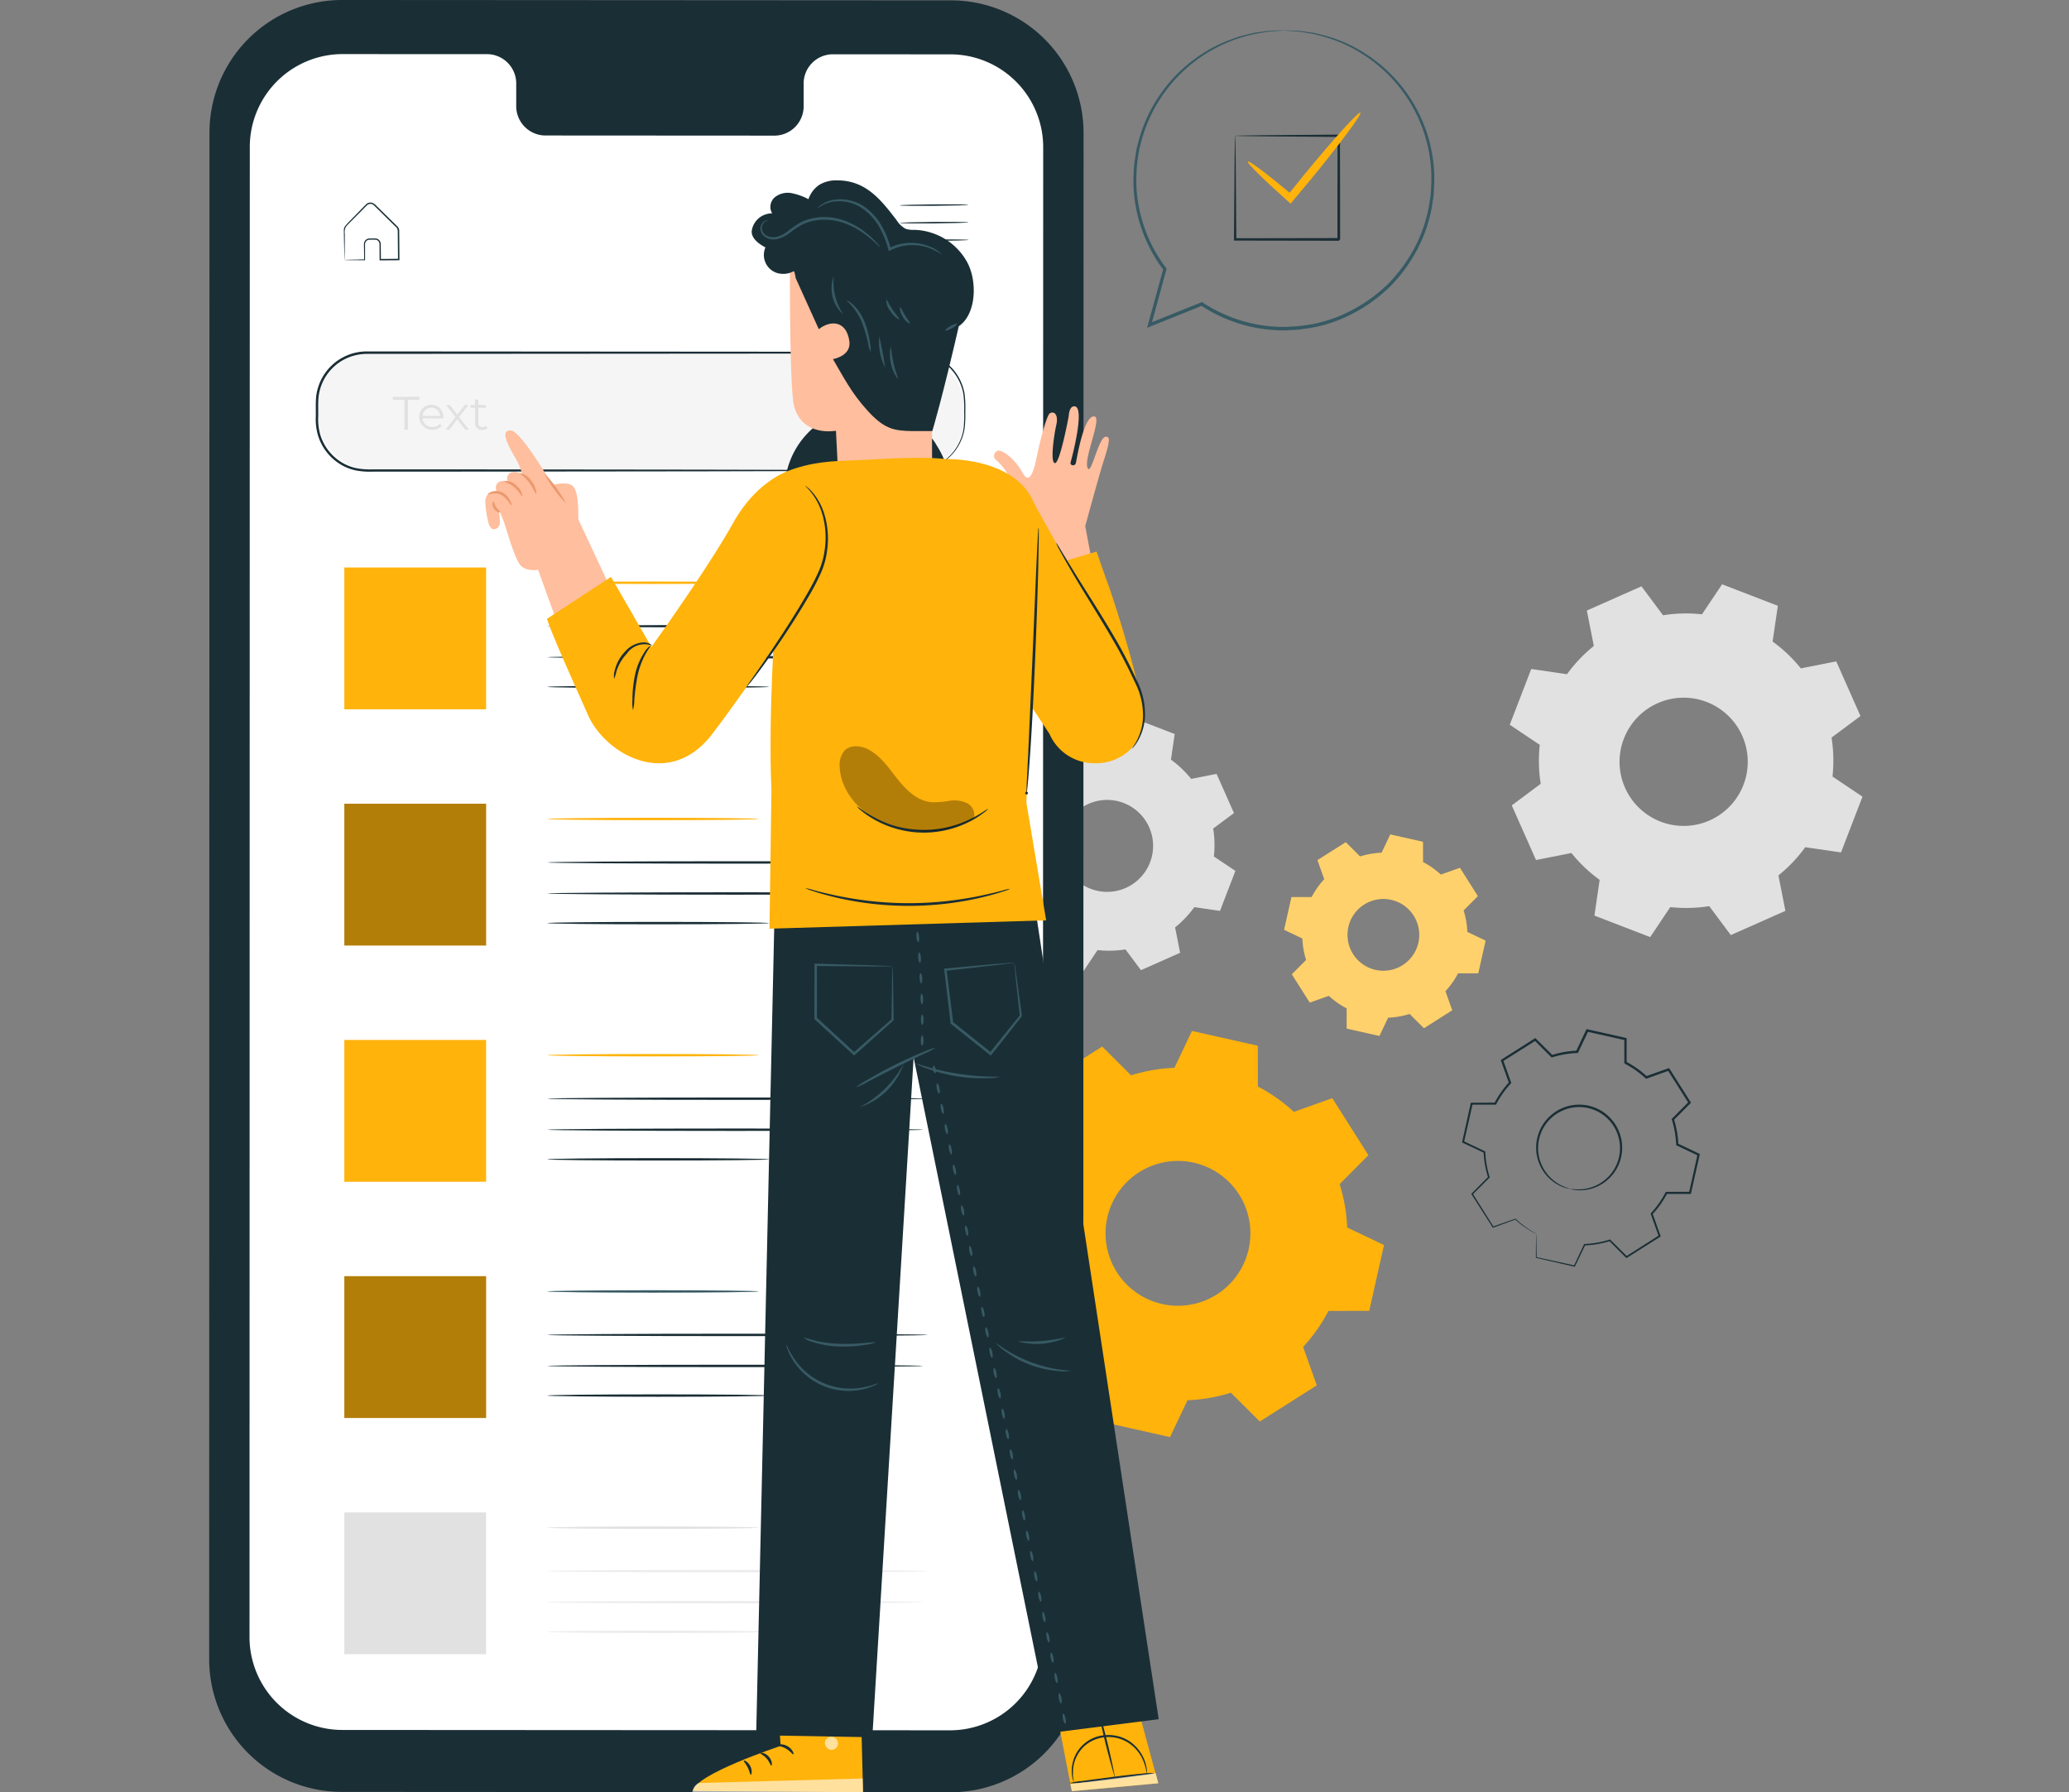 <svg xmlns="http://www.w3.org/2000/svg" width="366" height="317" viewBox="0 0 366 317">
  <rect x="0" y="0" width="366" height="317" fill="#808080" stroke="none"/>
  <g id="Grupo_135033" data-name="Grupo 135033" transform="translate(2650.667 9923)">
    <rect id="Rectángulo_295229" data-name="Rectángulo 295229" width="366" height="317" transform="translate(-2650.667 -9923)" fill="none"/>
    <g id="Grupo_133938" data-name="Grupo 133938" transform="translate(-5380.005 -10912.188)">
      <g id="Grupo_133645" data-name="Grupo 133645" transform="translate(2903.127 1116.289)">
        <g id="Grupo_133644" data-name="Grupo 133644">
          <g id="Grupo_133643" data-name="Grupo 133643">
            <g id="Grupo_133642" data-name="Grupo 133642">
              <g id="Grupo_133641" data-name="Grupo 133641">
                <g id="Grupo_133640" data-name="Grupo 133640">
                  <path id="Trazado_197192" data-name="Trazado 197192" d="M2940.852,1168.653a18.578,18.578,0,0,1-4.94.121l-2.551,3.805-7.073-2.726.662-4.533a18.576,18.576,0,0,1-3.582-3.4l-4.493.886-3.073-6.93,3.672-2.736a18.528,18.528,0,0,1-.12-4.941l-3.806-2.551,2.726-7.073,4.533.662a18.535,18.535,0,0,1,3.406-3.581l-.887-4.493,6.93-3.075,2.737,3.672a18.525,18.525,0,0,1,4.939-.12l2.552-3.806,7.074,2.726-.663,4.534a18.615,18.615,0,0,1,3.581,3.4l4.493-.886,3.074,6.93-3.673,2.736a18.556,18.556,0,0,1,.121,4.941l3.805,2.551-2.726,7.073-4.534-.663a18.6,18.6,0,0,1-3.406,3.582l.886,4.493-6.929,3.074-2.737-3.672Zm.052-10.876a8.132,8.132,0,1,0-10.731-4.135A8.132,8.132,0,0,0,2940.9,1157.778Z" transform="translate(-2915.547 -1127.83)" fill="#e1e1e1" fill-rule="evenodd"/>
                </g>
              </g>
            </g>
          </g>
        </g>
      </g>
      <g id="Grupo_133651" data-name="Grupo 133651" transform="translate(2996.412 1092.537)">
        <g id="Grupo_133650" data-name="Grupo 133650" transform="translate(0 0)">
          <g id="Grupo_133649" data-name="Grupo 133649">
            <g id="Grupo_133648" data-name="Grupo 133648">
              <g id="Grupo_133647" data-name="Grupo 133647">
                <g id="Grupo_133646" data-name="Grupo 133646">
                  <path id="Trazado_197193" data-name="Trazado 197193" d="M3052.587,1158.843a25.925,25.925,0,0,1-6.888.169l-3.557,5.306-9.863-3.8.923-6.322a25.886,25.886,0,0,1-4.995-4.748l-6.265,1.237-4.285-9.663,5.12-3.816a25.815,25.815,0,0,1-.168-6.889l-5.307-3.558,3.8-9.861,6.322.922a25.909,25.909,0,0,1,4.749-4.993l-1.237-6.265,9.663-4.288,3.815,5.122a25.845,25.845,0,0,1,6.889-.169l3.558-5.307,9.863,3.8-.924,6.322a25.984,25.984,0,0,1,4.993,4.748l6.265-1.236,4.286,9.663-5.121,3.815a25.821,25.821,0,0,1,.168,6.889l5.307,3.558-3.8,9.862-6.322-.923a25.935,25.935,0,0,1-4.749,4.994l1.236,6.265-9.661,4.286-3.817-5.121Zm.073-15.164a11.339,11.339,0,1,0-14.962-5.766A11.338,11.338,0,0,0,3052.661,1143.679Z" transform="translate(-3017.303 -1101.921)" fill="#e1e1e1" fill-rule="evenodd"/>
                </g>
              </g>
            </g>
          </g>
        </g>
      </g>
      <g id="Grupo_133660" data-name="Grupo 133660" transform="translate(2929.831 994.563)">
        <g id="Grupo_133655" data-name="Grupo 133655" transform="translate(17.802 14.54)">
          <g id="Grupo_133653" data-name="Grupo 133653" transform="translate(0 3.894)">
            <g id="Grupo_133652" data-name="Grupo 133652">
              <path id="Trazado_197194" data-name="Trazado 197194" d="M2964.3,1015.367a2.316,2.316,0,0,1,.023.359c.007.263.015.593.025,1,.013.912.031,2.17.054,3.747.026,3.24.062,7.785.1,13.222l-.206-.206,18.327-.033c.054-.051-.45.451-.237.235V1031.2q0-1.237,0-2.45,0-2.426.006-4.738c.008-3.076.017-5.979.024-8.646l.206.206-13.221-.105-3.747-.054-1-.024a2.417,2.417,0,0,1-.359-.023,1.423,1.423,0,0,1,.314-.024l.96-.024,3.7-.054,13.354-.105h.206v.208c.007,2.667.015,5.57.024,8.646q0,2.309.007,4.738,0,1.213,0,2.45v2.491c.213-.212-.291.3-.241.242l-18.327-.032h-.208l0-.206c.043-5.49.08-10.082.105-13.354.022-1.558.04-2.8.054-3.7.009-.391.017-.709.024-.962A1.427,1.427,0,0,1,2964.3,1015.367Z" transform="translate(-2964.094 -1015.159)" fill="#1a2e35"/>
            </g>
          </g>
          <g id="Grupo_133654" data-name="Grupo 133654" transform="translate(2.438)">
            <path id="Trazado_197195" data-name="Trazado 197195" d="M2986.674,1010.92c.306.25-3.633,5.553-8.8,11.842l-3.1,3.708-.452.541-.513-.458c-4.31-3.85-7.258-6.748-7.054-6.985s3.5,2.258,7.938,5.962l-.965.083,3.034-3.759C2981.935,1015.564,2986.369,1010.669,2986.674,1010.92Z" transform="translate(-2966.754 -1010.911)" fill="#ffb30b"/>
          </g>
        </g>
        <g id="Grupo_133659" data-name="Grupo 133659">
          <g id="Grupo_133658" data-name="Grupo 133658">
            <g id="Grupo_133657" data-name="Grupo 133657">
              <g id="Grupo_133656" data-name="Grupo 133656">
                <path id="Trazado_197196" data-name="Trazado 197196" d="M2971.3,995.061a2.552,2.552,0,0,1,.456-.007l1.342.037c.294.014.626.014.989.044l1.184.166,1.382.2,1.543.382a24.983,24.983,0,0,1,7.48,3.262,26.4,26.4,0,0,1,12.125,19.841,27.462,27.462,0,0,1,.073,3.617c-.043.611-.03,1.234-.12,1.851s-.186,1.237-.281,1.863a26.561,26.561,0,0,1-2.514,7.361,28.345,28.345,0,0,1-4.807,6.615,27.808,27.808,0,0,1-6.927,4.976,25.159,25.159,0,0,1-8.443,2.591,16.591,16.591,0,0,1-2.252.192,20.47,20.47,0,0,1-2.276.042,27.036,27.036,0,0,1-4.56-.577,26.657,26.657,0,0,1-9.077-3.819l.275.027-9.245,3.711-.548.22.157-.568q1.4-5.089,2.718-9.885l.046.244a26.536,26.536,0,0,1-4.934-11.3,24.077,24.077,0,0,1-.359-5.787,18.544,18.544,0,0,1,.263-2.78q.105-.681.21-1.352c.083-.445.218-.875.323-1.309a26.441,26.441,0,0,1,10.316-15.038,25.306,25.306,0,0,1,6.139-3.239l1.383-.495,1.313-.334,1.2-.3c.385-.074.757-.114,1.106-.168.7-.089,1.313-.209,1.851-.236l1.359-.046.831-.018a1.246,1.246,0,0,1,.281.01,1.267,1.267,0,0,1-.281.038l-.826.065-1.35.091c-.534.042-1.142.177-1.833.279a26.3,26.3,0,0,0-21.025,19.5c-.1.426-.233.85-.312,1.287s-.132.883-.2,1.328a18.109,18.109,0,0,0-.245,2.729,23.585,23.585,0,0,0,.375,5.673,26.033,26.033,0,0,0,4.866,11.05l.083.11-.037.135-2.7,9.89-.391-.348,9.242-3.722.145-.058.131.086a26.1,26.1,0,0,0,8.875,3.73,26.4,26.4,0,0,0,4.457.564,19.818,19.818,0,0,0,2.225-.039,16.315,16.315,0,0,0,2.2-.186,24.626,24.626,0,0,0,8.257-2.525,27.276,27.276,0,0,0,6.785-4.856,27.9,27.9,0,0,0,4.722-6.465,26.1,26.1,0,0,0,2.485-7.2q.141-.92.282-1.825c.09-.6.08-1.215.125-1.814a27.052,27.052,0,0,0-.056-3.549,26.126,26.126,0,0,0-11.812-19.6,25.149,25.149,0,0,0-7.359-3.318l-1.524-.406-1.366-.225-1.173-.193c-.36-.04-.689-.05-.982-.073l-1.335-.1A2.686,2.686,0,0,1,2971.3,995.061Z" transform="translate(-2944.676 -995.051)" fill="#375a64"/>
              </g>
            </g>
          </g>
        </g>
      </g>
      <g id="Grupo_133686" data-name="Grupo 133686" transform="translate(2902.333 1136.779)">
        <g id="Grupo_133665" data-name="Grupo 133665" transform="translate(0 34.754)">
          <g id="Grupo_133664" data-name="Grupo 133664">
            <g id="Grupo_133663" data-name="Grupo 133663">
              <g id="Grupo_133662" data-name="Grupo 133662">
                <g id="Grupo_133661" data-name="Grupo 133661">
                  <path id="Trazado_197197" data-name="Trazado 197197" d="M2936.994,1250.1a29.277,29.277,0,0,1-6.363-4.482l-6.8,2.42-6.391-10.087,5.092-5.114a29.283,29.283,0,0,1-1.336-7.67l-6.516-3.095,2.614-11.65,7.214-.016a29.217,29.217,0,0,1,4.484-6.363l-2.42-6.8,10.085-6.39,5.115,5.092a29.25,29.25,0,0,1,7.67-1.334l3.094-6.517,11.652,2.613.016,7.214a29.231,29.231,0,0,1,6.363,4.484l6.8-2.421,6.39,10.087-5.094,5.115a29.285,29.285,0,0,1,1.336,7.669l6.516,3.095L2983.9,1237.6l-7.214.015a29.177,29.177,0,0,1-4.484,6.364l2.421,6.8-10.085,6.391-5.115-5.093a29.281,29.281,0,0,1-7.67,1.335l-3.094,6.516-11.65-2.614-.017-7.214Zm10.272-13.709a12.809,12.809,0,1,0-9.7-15.3A12.81,12.81,0,0,0,2947.266,1236.387Z" transform="translate(-2914.681 -1188.09)" fill="#ffb30b" fill-rule="evenodd"/>
                </g>
              </g>
            </g>
          </g>
        </g>
        <g id="Grupo_133676" data-name="Grupo 133676" transform="translate(85.626 34.423)">
          <g id="Grupo_133670" data-name="Grupo 133670" transform="translate(13.114 13.374)">
            <g id="Grupo_133669" data-name="Grupo 133669">
              <g id="Grupo_133668" data-name="Grupo 133668">
                <g id="Grupo_133667" data-name="Grupo 133667">
                  <g id="Grupo_133666" data-name="Grupo 133666">
                    <path id="Trazado_197198" data-name="Trazado 197198" d="M3028.364,1217.205a5.615,5.615,0,0,1-1.756-.549,7.4,7.4,0,0,1-3.5-3.544,7.478,7.478,0,0,1-.715-3.423,7.606,7.606,0,0,1,1.178-3.838,7.611,7.611,0,0,1,3.361-2.889,7.58,7.58,0,0,1,8.813,1.976,7.623,7.623,0,0,1,1.807,4.048,7.6,7.6,0,0,1-.575,3.973,7.5,7.5,0,0,1-2.109,2.79,7.4,7.4,0,0,1-4.679,1.708,5.614,5.614,0,0,1-1.823-.253c.008-.052.65.129,1.819.088a7.411,7.411,0,0,0,4.49-1.774,7.26,7.26,0,0,0,2.487-6.482,7.267,7.267,0,0,0-1.732-3.824,7.2,7.2,0,0,0-8.331-1.867,7.254,7.254,0,0,0-3.2,2.717,7.265,7.265,0,0,0-.521,6.923,7.414,7.414,0,0,0,3.3,3.521C3027.722,1217.045,3028.38,1217.155,3028.364,1217.205Z" transform="translate(-3022.387 -1202.317)" fill="#1a2e35"/>
                  </g>
                </g>
              </g>
            </g>
          </g>
          <g id="Grupo_133675" data-name="Grupo 133675">
            <g id="Grupo_133674" data-name="Grupo 133674">
              <g id="Grupo_133673" data-name="Grupo 133673">
                <g id="Grupo_133672" data-name="Grupo 133672">
                  <g id="Grupo_133671" data-name="Grupo 133671">
                    <path id="Trazado_197199" data-name="Trazado 197199" d="M3021.215,1223.945a1.715,1.715,0,0,1,.016.26c0,.194.011.456.019.793.009.726.024,1.773.043,3.132l-.053-.066,6.768,1.477-.121.059,1.78-3.787.032-.068.076,0a16.96,16.96,0,0,0,4.412-.783l.081-.026.061.06,2.975,2.947-.188-.021,5.843-3.72-.069.2-1.412-3.942-.036-.1.073-.079a16.85,16.85,0,0,0,2.567-3.657l.052-.1h.112l4.185-.016-.185.148c.474-2.123.984-4.414,1.508-6.761l.108.223-3.781-1.792-.111-.052,0-.123a16.9,16.9,0,0,0-.769-4.394l-.038-.119.088-.089,2.953-2.969-.028.259-3.709-5.85.249.086-3.944,1.406-.122.043-.094-.088a16.815,16.815,0,0,0-3.642-2.565h0c-.052-.084.114.188-.115-.189v-1.05l0-1.05q0-1.048,0-2.087l.166.207-6.76-1.517.237-.115q-.906,1.909-1.8,3.78l-.055.115-.126,0a16.819,16.819,0,0,0-4.4.762l-.12.039-.088-.089-2.965-2.956.251.028-5.854,3.7.08-.232,1.4,3.947.039.109-.079.085a16.772,16.772,0,0,0-2.577,3.647l-.052.1h-.112l-4.184,0,.172-.139c-.538,2.377-1.047,4.62-1.531,6.756l-.089-.183,3.776,1.805.084.039,0,.093a16.931,16.931,0,0,0,.757,4.413l.025.082-.06.06-2.964,2.956.017-.156,3.682,5.867-.113-.038,3.953-1.379.04-.014.03.028a17.633,17.633,0,0,0,2.688,2.07l.719.434a1.718,1.718,0,0,1,.238.146,2.218,2.218,0,0,1-.255-.115c-.165-.084-.415-.214-.739-.4a16.473,16.473,0,0,1-2.745-2.03l.07.014-3.935,1.429-.072.027-.042-.065c-1.054-1.649-2.286-3.575-3.732-5.835l-.054-.084.071-.072,2.945-2.977-.035.141a17.114,17.114,0,0,1-.794-4.486l.087.132-3.785-1.786-.117-.056.028-.127c.475-2.138.974-4.384,1.5-6.762l.031-.138h.142l4.185-.017-.164.1a17.171,17.171,0,0,1,2.625-3.737l-.04.194q-.691-1.936-1.409-3.943l-.052-.148.132-.084,5.847-3.713.138-.087.115.115,2.969,2.952-.207-.05a17.167,17.167,0,0,1,4.5-.787l-.181.119q.889-1.872,1.793-3.782l.073-.152.165.037,6.76,1.515.166.038v.17q0,1.039,0,2.086l0,1.05v1.049c-.229-.377-.063-.1-.114-.188h0a17.165,17.165,0,0,1,3.734,2.632l-.216-.045,3.945-1.4.16-.057.091.143,3.7,5.853.09.141-.118.118-2.957,2.966.051-.208a17.336,17.336,0,0,1,.781,4.5l-.115-.175,3.778,1.8.143.068-.035.155-1.524,6.757-.034.149h-.151l-4.185,0,.162-.1a17.151,17.151,0,0,1-2.635,3.727l.037-.179c.488,1.38.964,2.725,1.4,3.948l.045.127-.113.072-5.86,3.693-.1.065-.085-.085-2.959-2.963.141.034a17.106,17.106,0,0,1-4.487.766l.107-.072-1.81,3.773-.038.078-.084-.019-6.75-1.555-.053-.013v-.054c.013-1.347.022-2.384.03-3.1.005-.342.011-.606.015-.8A1.88,1.88,0,0,1,3021.215,1223.945Z" transform="translate(-3008.082 -1187.729)" fill="#1a2e35"/>
                  </g>
                </g>
              </g>
            </g>
          </g>
        </g>
        <g id="Grupo_133685" data-name="Grupo 133685" transform="translate(54.161)">
          <g id="Grupo_133680" data-name="Grupo 133680">
            <g id="Grupo_133679" data-name="Grupo 133679">
              <g id="Grupo_133678" data-name="Grupo 133678">
                <g id="Grupo_133677" data-name="Grupo 133677">
                  <path id="Trazado_197200" data-name="Trazado 197200" d="M2984.829,1180.941a14.532,14.532,0,0,1-3.156-2.223l-3.373,1.2-3.17-5,2.526-2.537a14.561,14.561,0,0,1-.663-3.805l-3.232-1.535,1.3-5.78,3.578-.008a14.477,14.477,0,0,1,2.225-3.156l-1.2-3.374,5-3.17,2.537,2.526a14.489,14.489,0,0,1,3.805-.662l1.535-3.233,5.78,1.3.008,3.579a14.51,14.51,0,0,1,3.156,2.224l3.374-1.2,3.17,5-2.526,2.537a14.561,14.561,0,0,1,.662,3.8l3.232,1.536-1.3,5.78-3.578.007a14.472,14.472,0,0,1-2.225,3.157l1.2,3.373-5,3.17-2.538-2.527a14.52,14.52,0,0,1-3.805.663l-1.535,3.232-5.779-1.3-.009-3.579Zm5.1-6.8a6.354,6.354,0,1,0-4.809-7.591A6.355,6.355,0,0,0,2989.925,1174.139Z" transform="translate(-2973.76 -1150.18)" fill="#ffb30b" fill-rule="evenodd"/>
                </g>
              </g>
            </g>
          </g>
          <g id="Grupo_133684" data-name="Grupo 133684" opacity="0.4">
            <g id="Grupo_133683" data-name="Grupo 133683">
              <g id="Grupo_133682" data-name="Grupo 133682">
                <g id="Grupo_133681" data-name="Grupo 133681">
                  <path id="Trazado_197201" data-name="Trazado 197201" d="M2984.829,1180.941a14.532,14.532,0,0,1-3.156-2.223l-3.373,1.2-3.17-5,2.526-2.537a14.561,14.561,0,0,1-.663-3.805l-3.232-1.535,1.3-5.78,3.578-.008a14.477,14.477,0,0,1,2.225-3.156l-1.2-3.374,5-3.17,2.537,2.526a14.489,14.489,0,0,1,3.805-.662l1.535-3.233,5.78,1.3.008,3.579a14.51,14.51,0,0,1,3.156,2.224l3.374-1.2,3.17,5-2.526,2.537a14.561,14.561,0,0,1,.662,3.8l3.232,1.536-1.3,5.78-3.578.007a14.472,14.472,0,0,1-2.225,3.157l1.2,3.373-5,3.17-2.538-2.527a14.52,14.52,0,0,1-3.805.663l-1.535,3.232-5.779-1.3-.009-3.579Zm5.1-6.8a6.354,6.354,0,1,0-4.809-7.591A6.355,6.355,0,0,0,2989.925,1174.139Z" transform="translate(-2973.76 -1150.18)" fill="#fff" fill-rule="evenodd"/>
                </g>
              </g>
            </g>
          </g>
        </g>
      </g>
      <g id="Grupo_133806" data-name="Grupo 133806" transform="translate(2766.338 989.187)">
        <g id="Grupo_133694" data-name="Grupo 133694">
          <g id="Grupo_133693" data-name="Grupo 133693">
            <g id="Grupo_133689" data-name="Grupo 133689">
              <g id="Grupo_133688" data-name="Grupo 133688">
                <g id="Grupo_133687" data-name="Grupo 133687">
                  <path id="Trazado_197202" data-name="Trazado 197202" d="M2897.489,1306.187l-107.7-.064a23.46,23.46,0,0,1-23.447-23.465l.052-270.014a23.462,23.462,0,0,1,23.475-23.457l107.7.063a23.462,23.462,0,0,1,23.447,23.465l-.053,270.016A23.46,23.46,0,0,1,2897.489,1306.187Z" transform="translate(-2766.338 -989.187)" fill="#1a2e35"/>
                </g>
              </g>
            </g>
            <g id="Grupo_133692" data-name="Grupo 133692" transform="translate(7.137 9.551)">
              <g id="Grupo_133691" data-name="Grupo 133691">
                <g id="Grupo_133690" data-name="Grupo 133690">
                  <path id="Trazado_197203" data-name="Trazado 197203" d="M2898.1,999.668l-20.882-.013a5.187,5.187,0,0,0-5.071,5.3l0,3.788a5.187,5.187,0,0,1-5.072,5.3l-40.7-.024a5.193,5.193,0,0,1-5.07-5.3v-3.788a5.192,5.192,0,0,0-5.07-5.3l-7.344,0-18.276-.01a16.431,16.431,0,0,0-16.44,16.427l-.051,263.553a16.431,16.431,0,0,0,16.421,16.436l107.488.062a16.432,16.432,0,0,0,16.44-16.427l.051-263.554A16.43,16.43,0,0,0,2898.1,999.668Z" transform="translate(-2774.123 -999.605)" fill="#fff"/>
                </g>
              </g>
            </g>
          </g>
        </g>
        <g id="Grupo_133704" data-name="Grupo 133704" transform="translate(122.162 36.139)">
          <g id="Grupo_133697" data-name="Grupo 133697">
            <g id="Grupo_133696" data-name="Grupo 133696">
              <g id="Grupo_133695" data-name="Grupo 133695">
                <path id="Trazado_197204" data-name="Trazado 197204" d="M2911.724,1028.694c0,.072-2.715.151-6.064.179s-6.066-.007-6.067-.078,2.715-.15,6.065-.178S2911.724,1028.624,2911.724,1028.694Z" transform="translate(-2899.592 -1028.607)" fill="#1a2e35"/>
              </g>
            </g>
          </g>
          <g id="Grupo_133700" data-name="Grupo 133700" transform="translate(0.026 3.104)">
            <g id="Grupo_133699" data-name="Grupo 133699">
              <g id="Grupo_133698" data-name="Grupo 133698">
                <path id="Trazado_197205" data-name="Trazado 197205" d="M2911.751,1032.08c0,.071-2.714.15-6.064.178s-6.066-.006-6.067-.077,2.714-.15,6.065-.179S2911.751,1032.01,2911.751,1032.08Z" transform="translate(-2899.62 -1031.993)" fill="#1a2e35"/>
              </g>
            </g>
          </g>
          <g id="Grupo_133703" data-name="Grupo 133703" transform="translate(0.051 6.208)">
            <g id="Grupo_133702" data-name="Grupo 133702">
              <g id="Grupo_133701" data-name="Grupo 133701">
                <path id="Trazado_197206" data-name="Trazado 197206" d="M2911.78,1035.466c0,.071-2.715.15-6.064.178s-6.066-.007-6.067-.078,2.715-.15,6.065-.178S2911.78,1035.4,2911.78,1035.466Z" transform="translate(-2899.648 -1035.379)" fill="#1a2e35"/>
              </g>
            </g>
          </g>
        </g>
        <g id="Grupo_133707" data-name="Grupo 133707" transform="translate(23.826 35.822)">
          <g id="Grupo_133706" data-name="Grupo 133706">
            <g id="Grupo_133705" data-name="Grupo 133705">
              <path id="Trazado_197207" data-name="Trazado 197207" d="M2792.456,1038.416a2.012,2.012,0,0,1,.253-.017l.7-.023,2.59-.061-.072.072c-.009-.574-.019-1.2-.03-1.878,0-.349-.03-.678,0-1.081a1,1,0,0,1,.87-.8c.417-.008.785-.027,1.237-.006a1,1,0,0,1,.85,1c.01.875.02,1.791.031,2.739l-.12-.117,3.267-.034-.124.127c-.012-1.316-.024-2.677-.037-4.071q0-.521-.009-1.037a1.051,1.051,0,0,0-.459-.772l-1.428-1.408-1.378-1.36-.668-.659c-.229-.221-.409-.45-.675-.5a.877.877,0,0,0-.749.143c-.2.167-.409.4-.608.6l-1.173,1.182c-.737.766-1.505,1.466-2.064,2.128a2.315,2.315,0,0,0-.165,1.219q0,.608,0,1.152-.007,1.059-.012,1.854c-.006.474-.009.865-.013,1.186a3.96,3.96,0,0,1-.016.427,3.169,3.169,0,0,1-.022-.392c-.009-.316-.021-.7-.033-1.168q-.018-.8-.042-1.869c-.007-.37-.014-.762-.021-1.174,0-.209-.007-.423-.01-.643a1.351,1.351,0,0,1,.18-.684c.6-.741,1.326-1.4,2.069-2.185l1.163-1.192c.21-.205.381-.411.631-.625a1.112,1.112,0,0,1,.948-.186,1.762,1.762,0,0,1,.784.561l.671.656,1.383,1.356,1.431,1.405a2.709,2.709,0,0,1,.365.4,1.072,1.072,0,0,1,.171.551c0,.345.007.692.009,1.042.011,1.394.021,2.755.031,4.071v.126h-.125l-3.267.021h-.119v-.118c-.005-.949-.01-1.865-.015-2.74a.788.788,0,0,0-.66-.793c-.376-.02-.82-.007-1.185,0a.8.8,0,0,0-.7.635c-.032.328-.007.711-.014,1.044q0,1.015,0,1.879v.073H2796l-2.634-.018-.686-.012A1.151,1.151,0,0,1,2792.456,1038.416Z" transform="translate(-2792.327 -1028.262)" fill="#1a2e35"/>
            </g>
          </g>
        </g>
        <g id="Grupo_133726" data-name="Grupo 133726" transform="translate(18.862 62.168)">
          <g id="Grupo_133713" data-name="Grupo 133713">
            <g id="Grupo_133709" data-name="Grupo 133709" transform="translate(0.217 0.214)">
              <g id="Grupo_133708" data-name="Grupo 133708">
                <rect id="Rectángulo_295056" data-name="Rectángulo 295056" width="114.579" height="20.842" rx="9.586" fill="#f5f5f5"/>
              </g>
            </g>
            <g id="Grupo_133712" data-name="Grupo 133712">
              <g id="Grupo_133711" data-name="Grupo 133711">
                <g id="Grupo_133710" data-name="Grupo 133710">
                  <path id="Trazado_197208" data-name="Trazado 197208" d="M2892.92,1078.055s.224-.026.657-.055a9.429,9.429,0,0,0,1.891-.368,9.049,9.049,0,0,0,2.756-1.45,8.6,8.6,0,0,0,2.614-3.312,8.394,8.394,0,0,0,.689-2.428,22.159,22.159,0,0,0,.079-2.807,18.873,18.873,0,0,0-.135-3.054,8.674,8.674,0,0,0-6.92-7.073,24.028,24.028,0,0,0-3.983-.151l-4.234.007-90.41.063a8.59,8.59,0,0,0-8.546,7.862c-.072,1.038-.02,2.135-.037,3.194a10.017,10.017,0,0,0,.324,3.1,8.651,8.651,0,0,0,3.55,4.855,8.26,8.26,0,0,0,2.776,1.183,12.624,12.624,0,0,0,3.014.226l6.069,0,11.749.007,40.646.046,27.4.068,7.45.039,1.937.021c.437.007.66.022.66.022s-.224.015-.66.022l-1.937.021-7.45.04-27.4.068-40.646.045-11.749.007-6.069,0a12.962,12.962,0,0,1-3.108-.235,8.684,8.684,0,0,1-2.912-1.239,9.072,9.072,0,0,1-3.727-5.091,10.469,10.469,0,0,1-.342-3.214c.016-1.074-.038-2.121.038-3.229a9.014,9.014,0,0,1,8.969-8.255l90.41.063,4.234.007a24.093,24.093,0,0,1,4.034.171,8.91,8.91,0,0,1,7.088,7.3,19.025,19.025,0,0,1,.12,3.089,22.346,22.346,0,0,1-.1,2.832,8.568,8.568,0,0,1-.721,2.473,8.707,8.707,0,0,1-2.687,3.344,9.026,9.026,0,0,1-2.809,1.432,8.868,8.868,0,0,1-1.912.329C2893.143,1078.059,2892.92,1078.055,2892.92,1078.055Z" transform="translate(-2786.912 -1057)" fill="#1a2e35"/>
                </g>
              </g>
            </g>
          </g>
          <g id="Grupo_133720" data-name="Grupo 133720" transform="translate(100.013 6.181)">
            <g id="Grupo_133716" data-name="Grupo 133716">
              <g id="Grupo_133715" data-name="Grupo 133715">
                <g id="Grupo_133714" data-name="Grupo 133714">
                  <path id="Trazado_197209" data-name="Trazado 197209" d="M2903.769,1067.7c-.042,0-.037-.336-.2-.9a3.767,3.767,0,0,0-1.384-1.979,3.592,3.592,0,1,0,0,5.762,3.767,3.767,0,0,0,1.384-1.979c.162-.566.157-.9.2-.9.014,0,.025.083.031.243a2.843,2.843,0,0,1-.069.7,3.761,3.761,0,0,1-1.362,2.179,3.913,3.913,0,0,1-3.729.609,3.958,3.958,0,0,1,0-7.46,3.91,3.91,0,0,1,3.729.61,3.756,3.756,0,0,1,1.362,2.178,2.846,2.846,0,0,1,.069.7C2903.794,1067.615,2903.784,1067.7,2903.769,1067.7Z" transform="translate(-2896.006 -1063.742)" fill="#1a2e35"/>
                </g>
              </g>
            </g>
            <g id="Grupo_133719" data-name="Grupo 133719" transform="translate(6.453 6.8)">
              <g id="Grupo_133718" data-name="Grupo 133718">
                <g id="Grupo_133717" data-name="Grupo 133717">
                  <path id="Trazado_197210" data-name="Trazado 197210" d="M2906.433,1074.825a14.644,14.644,0,1,1-1.534-1.975A7.442,7.442,0,0,1,2906.433,1074.825Z" transform="translate(-2903.045 -1071.16)" fill="#1a2e35"/>
                </g>
              </g>
            </g>
          </g>
          <g id="Grupo_133725" data-name="Grupo 133725" transform="translate(13.641 8.018)">
            <g id="Grupo_133721" data-name="Grupo 133721">
              <path id="Trazado_197211" data-name="Trazado 197211" d="M2803.836,1066.278h-2.044v-.532h4.7v.532h-2.043v5.284h-.615Z" transform="translate(-2801.792 -1065.746)" fill="#e1e1e1"/>
            </g>
            <g id="Grupo_133722" data-name="Grupo 133722" transform="translate(4.662 1.413)">
              <path id="Trazado_197212" data-name="Trazado 197212" d="M2811.123,1069.688h-3.656a1.618,1.618,0,0,0,1.72,1.521,1.725,1.725,0,0,0,1.338-.574l.332.382a2.31,2.31,0,0,1-3.98-1.512,2.105,2.105,0,0,1,2.135-2.219,2.083,2.083,0,0,1,2.119,2.219C2811.131,1069.555,2811.123,1069.621,2811.123,1069.688Zm-3.656-.441h3.1a1.553,1.553,0,0,0-3.1,0Z" transform="translate(-2806.877 -1067.287)" fill="#e1e1e1"/>
            </g>
            <g id="Grupo_133723" data-name="Grupo 133723" transform="translate(9.331 1.446)">
              <path id="Trazado_197213" data-name="Trazado 197213" d="M2815.418,1071.693l-1.387-1.828-1.4,1.828h-.665l1.728-2.243-1.645-2.127h.664l1.314,1.712,1.312-1.712h.648l-1.645,2.127,1.745,2.243Z" transform="translate(-2811.97 -1067.323)" fill="#e1e1e1"/>
            </g>
            <g id="Grupo_133724" data-name="Grupo 133724" transform="translate(13.75 0.49)">
              <path id="Trazado_197214" data-name="Trazado 197214" d="M2819.774,1071.341a1.4,1.4,0,0,1-.922.308,1.158,1.158,0,0,1-1.28-1.272v-2.642h-.781v-.5h.781v-.955h.59v.955h1.329v.5h-1.329v2.608a.7.7,0,0,0,.755.8.977.977,0,0,0,.648-.225Z" transform="translate(-2816.791 -1066.281)" fill="#e1e1e1"/>
            </g>
          </g>
        </g>
        <g id="Grupo_133728" data-name="Grupo 133728" transform="translate(23.911 100.373)">
          <g id="Grupo_133727" data-name="Grupo 133727">
            <rect id="Rectángulo_295057" data-name="Rectángulo 295057" width="25.079" height="25.079" fill="#ffb30b"/>
          </g>
        </g>
        <g id="Grupo_133741" data-name="Grupo 133741" transform="translate(59.778 102.858)">
          <g id="Grupo_133731" data-name="Grupo 133731">
            <g id="Grupo_133730" data-name="Grupo 133730">
              <g id="Grupo_133729" data-name="Grupo 133729">
                <path id="Trazado_197215" data-name="Trazado 197215" d="M2869,1101.6c0,.117-8.386.213-18.728.213s-18.73-.1-18.73-.213,8.384-.214,18.73-.214S2869,1101.479,2869,1101.6Z" transform="translate(-2831.544 -1101.384)" fill="#ffb30b"/>
              </g>
            </g>
          </g>
          <g id="Grupo_133734" data-name="Grupo 133734" transform="translate(0 7.688)">
            <g id="Grupo_133733" data-name="Grupo 133733">
              <g id="Grupo_133732" data-name="Grupo 133732">
                <path id="Trazado_197216" data-name="Trazado 197216" d="M2898.872,1109.983c0,.118-15.073.214-33.663.214s-33.665-.1-33.665-.214,15.07-.213,33.665-.213S2898.872,1109.865,2898.872,1109.983Z" transform="translate(-2831.544 -1109.77)" fill="#1a2e35"/>
              </g>
            </g>
          </g>
          <g id="Grupo_133737" data-name="Grupo 133737" transform="translate(0 13.178)">
            <g id="Grupo_133736" data-name="Grupo 133736">
              <g id="Grupo_133735" data-name="Grupo 133735">
                <path id="Trazado_197217" data-name="Trazado 197217" d="M2898.08,1115.972c0,.118-14.9.214-33.266.214s-33.269-.1-33.269-.214,14.892-.213,33.269-.213S2898.08,1115.854,2898.08,1115.972Z" transform="translate(-2831.544 -1115.759)" fill="#1a2e35"/>
              </g>
            </g>
          </g>
          <g id="Grupo_133740" data-name="Grupo 133740" transform="translate(0 18.416)">
            <g id="Grupo_133739" data-name="Grupo 133739">
              <g id="Grupo_133738" data-name="Grupo 133738">
                <path id="Trazado_197218" data-name="Trazado 197218" d="M2870.828,1121.685c0,.118-8.795.214-19.642.214s-19.643-.1-19.643-.214,8.793-.213,19.643-.213S2870.828,1121.567,2870.828,1121.685Z" transform="translate(-2831.544 -1121.472)" fill="#1a2e35"/>
              </g>
            </g>
          </g>
        </g>
        <g id="Grupo_133743" data-name="Grupo 133743" transform="translate(23.911 142.156)">
          <g id="Grupo_133742" data-name="Grupo 133742">
            <rect id="Rectángulo_295058" data-name="Rectángulo 295058" width="25.079" height="25.079" fill="#ffb30b"/>
          </g>
        </g>
        <g id="Grupo_133756" data-name="Grupo 133756" transform="translate(59.778 144.642)">
          <g id="Grupo_133746" data-name="Grupo 133746">
            <g id="Grupo_133745" data-name="Grupo 133745">
              <g id="Grupo_133744" data-name="Grupo 133744">
                <path id="Trazado_197219" data-name="Trazado 197219" d="M2869,1147.175c0,.118-8.386.214-18.728.214s-18.73-.1-18.73-.214,8.384-.213,18.73-.213S2869,1147.057,2869,1147.175Z" transform="translate(-2831.544 -1146.962)" fill="#ffb30b"/>
              </g>
            </g>
          </g>
          <g id="Grupo_133749" data-name="Grupo 133749" transform="translate(0 7.688)">
            <g id="Grupo_133748" data-name="Grupo 133748">
              <g id="Grupo_133747" data-name="Grupo 133747">
                <path id="Trazado_197220" data-name="Trazado 197220" d="M2898.872,1155.561c0,.118-15.073.214-33.663.214s-33.665-.1-33.665-.214,15.07-.213,33.665-.213S2898.872,1155.443,2898.872,1155.561Z" transform="translate(-2831.544 -1155.348)" fill="#1a2e35"/>
              </g>
            </g>
          </g>
          <g id="Grupo_133752" data-name="Grupo 133752" transform="translate(0 13.178)">
            <g id="Grupo_133751" data-name="Grupo 133751">
              <g id="Grupo_133750" data-name="Grupo 133750">
                <path id="Trazado_197221" data-name="Trazado 197221" d="M2898.08,1161.55c0,.118-14.9.214-33.266.214s-33.269-.1-33.269-.214,14.892-.213,33.269-.213S2898.08,1161.432,2898.08,1161.55Z" transform="translate(-2831.544 -1161.337)" fill="#1a2e35"/>
              </g>
            </g>
          </g>
          <g id="Grupo_133755" data-name="Grupo 133755" transform="translate(0 18.415)">
            <g id="Grupo_133754" data-name="Grupo 133754">
              <g id="Grupo_133753" data-name="Grupo 133753">
                <path id="Trazado_197222" data-name="Trazado 197222" d="M2870.828,1167.263c0,.117-8.795.214-19.642.214s-19.643-.1-19.643-.214,8.793-.214,19.643-.214S2870.828,1167.145,2870.828,1167.263Z" transform="translate(-2831.544 -1167.049)" fill="#1a2e35"/>
              </g>
            </g>
          </g>
        </g>
        <g id="Grupo_133758" data-name="Grupo 133758" transform="translate(23.911 183.94)">
          <g id="Grupo_133757" data-name="Grupo 133757">
            <rect id="Rectángulo_295059" data-name="Rectángulo 295059" width="25.079" height="25.079" fill="#ffb30b"/>
          </g>
        </g>
        <g id="Grupo_133771" data-name="Grupo 133771" transform="translate(59.778 186.425)">
          <g id="Grupo_133761" data-name="Grupo 133761">
            <g id="Grupo_133760" data-name="Grupo 133760">
              <g id="Grupo_133759" data-name="Grupo 133759">
                <path id="Trazado_197223" data-name="Trazado 197223" d="M2869,1192.753c0,.117-8.386.213-18.728.213s-18.73-.1-18.73-.213,8.384-.214,18.73-.214S2869,1192.634,2869,1192.753Z" transform="translate(-2831.544 -1192.539)" fill="#ffb30b"/>
              </g>
            </g>
          </g>
          <g id="Grupo_133764" data-name="Grupo 133764" transform="translate(0 7.688)">
            <g id="Grupo_133763" data-name="Grupo 133763">
              <g id="Grupo_133762" data-name="Grupo 133762">
                <path id="Trazado_197224" data-name="Trazado 197224" d="M2898.872,1201.139c0,.117-15.073.213-33.663.213s-33.665-.1-33.665-.213,15.07-.214,33.665-.214S2898.872,1201.02,2898.872,1201.139Z" transform="translate(-2831.544 -1200.925)" fill="#1a2e35"/>
              </g>
            </g>
          </g>
          <g id="Grupo_133767" data-name="Grupo 133767" transform="translate(0 13.178)">
            <g id="Grupo_133766" data-name="Grupo 133766">
              <g id="Grupo_133765" data-name="Grupo 133765">
                <path id="Trazado_197225" data-name="Trazado 197225" d="M2898.08,1207.128c0,.117-14.9.213-33.266.213s-33.269-.1-33.269-.213,14.892-.214,33.269-.214S2898.08,1207.009,2898.08,1207.128Z" transform="translate(-2831.544 -1206.914)" fill="#1a2e35"/>
              </g>
            </g>
          </g>
          <g id="Grupo_133770" data-name="Grupo 133770" transform="translate(0 18.416)">
            <g id="Grupo_133769" data-name="Grupo 133769">
              <g id="Grupo_133768" data-name="Grupo 133768">
                <path id="Trazado_197226" data-name="Trazado 197226" d="M2870.828,1212.841c0,.117-8.795.213-19.642.213s-19.643-.1-19.643-.213,8.793-.214,19.643-.214S2870.828,1212.722,2870.828,1212.841Z" transform="translate(-2831.544 -1212.627)" fill="#1a2e35"/>
              </g>
            </g>
          </g>
        </g>
        <g id="Grupo_133773" data-name="Grupo 133773" transform="translate(23.911 225.723)">
          <g id="Grupo_133772" data-name="Grupo 133772">
            <rect id="Rectángulo_295060" data-name="Rectángulo 295060" width="25.079" height="25.079" fill="#ffb30b"/>
          </g>
        </g>
        <g id="Grupo_133786" data-name="Grupo 133786" transform="translate(59.778 228.209)">
          <g id="Grupo_133776" data-name="Grupo 133776">
            <g id="Grupo_133775" data-name="Grupo 133775">
              <g id="Grupo_133774" data-name="Grupo 133774">
                <path id="Trazado_197227" data-name="Trazado 197227" d="M2869,1238.33c0,.118-8.386.214-18.728.214s-18.73-.1-18.73-.214,8.384-.213,18.73-.213S2869,1238.212,2869,1238.33Z" transform="translate(-2831.544 -1238.117)" fill="#375a64"/>
              </g>
            </g>
          </g>
          <g id="Grupo_133779" data-name="Grupo 133779" transform="translate(0 7.688)">
            <g id="Grupo_133778" data-name="Grupo 133778">
              <g id="Grupo_133777" data-name="Grupo 133777">
                <path id="Trazado_197228" data-name="Trazado 197228" d="M2898.872,1246.716c0,.118-15.073.214-33.663.214s-33.665-.1-33.665-.214,15.07-.213,33.665-.213S2898.872,1246.6,2898.872,1246.716Z" transform="translate(-2831.544 -1246.503)" fill="#1a2e35"/>
              </g>
            </g>
          </g>
          <g id="Grupo_133782" data-name="Grupo 133782" transform="translate(0 13.178)">
            <g id="Grupo_133781" data-name="Grupo 133781">
              <g id="Grupo_133780" data-name="Grupo 133780">
                <path id="Trazado_197229" data-name="Trazado 197229" d="M2898.08,1252.7c0,.118-14.9.214-33.266.214s-33.269-.1-33.269-.214,14.892-.213,33.269-.213S2898.08,1252.587,2898.08,1252.7Z" transform="translate(-2831.544 -1252.492)" fill="#1a2e35"/>
              </g>
            </g>
          </g>
          <g id="Grupo_133785" data-name="Grupo 133785" transform="translate(0 18.416)">
            <g id="Grupo_133784" data-name="Grupo 133784">
              <g id="Grupo_133783" data-name="Grupo 133783">
                <path id="Trazado_197230" data-name="Trazado 197230" d="M2870.828,1258.418c0,.118-8.795.214-19.642.214s-19.643-.1-19.643-.214,8.793-.213,19.643-.213S2870.828,1258.3,2870.828,1258.418Z" transform="translate(-2831.544 -1258.205)" fill="#1a2e35"/>
              </g>
            </g>
          </g>
        </g>
        <g id="Grupo_133788" data-name="Grupo 133788" transform="translate(23.911 267.507)">
          <g id="Grupo_133787" data-name="Grupo 133787">
            <rect id="Rectángulo_295061" data-name="Rectángulo 295061" width="25.079" height="25.079" fill="#e1e1e1"/>
          </g>
        </g>
        <g id="Grupo_133801" data-name="Grupo 133801" transform="translate(59.778 269.993)">
          <g id="Grupo_133791" data-name="Grupo 133791">
            <g id="Grupo_133790" data-name="Grupo 133790">
              <g id="Grupo_133789" data-name="Grupo 133789">
                <path id="Trazado_197231" data-name="Trazado 197231" d="M2869,1283.908c0,.118-8.386.214-18.728.214s-18.73-.1-18.73-.214,8.384-.213,18.73-.213S2869,1283.79,2869,1283.908Z" transform="translate(-2831.544 -1283.695)" fill="#e1e1e1"/>
              </g>
            </g>
          </g>
          <g id="Grupo_133794" data-name="Grupo 133794" transform="translate(0 7.687)">
            <g id="Grupo_133793" data-name="Grupo 133793">
              <g id="Grupo_133792" data-name="Grupo 133792">
                <path id="Trazado_197232" data-name="Trazado 197232" d="M2898.872,1292.294c0,.117-15.073.214-33.663.214s-33.665-.1-33.665-.214,15.07-.214,33.665-.214S2898.872,1292.176,2898.872,1292.294Z" transform="translate(-2831.544 -1292.08)" fill="#ececec"/>
              </g>
            </g>
          </g>
          <g id="Grupo_133797" data-name="Grupo 133797" transform="translate(0 13.178)">
            <g id="Grupo_133796" data-name="Grupo 133796">
              <g id="Grupo_133795" data-name="Grupo 133795">
                <path id="Trazado_197233" data-name="Trazado 197233" d="M2898.08,1298.283c0,.117-14.9.213-33.266.213s-33.269-.1-33.269-.213,14.892-.214,33.269-.214S2898.08,1298.164,2898.08,1298.283Z" transform="translate(-2831.544 -1298.069)" fill="#ececec"/>
              </g>
            </g>
          </g>
          <g id="Grupo_133800" data-name="Grupo 133800" transform="translate(0 18.415)">
            <g id="Grupo_133799" data-name="Grupo 133799">
              <g id="Grupo_133798" data-name="Grupo 133798">
                <path id="Trazado_197234" data-name="Trazado 197234" d="M2870.828,1304c0,.117-8.795.213-19.642.213s-19.643-.1-19.643-.213,8.793-.214,19.643-.214S2870.828,1303.877,2870.828,1304Z" transform="translate(-2831.544 -1303.782)" fill="#ececec"/>
              </g>
            </g>
          </g>
        </g>
        <g id="Grupo_133803" data-name="Grupo 133803" transform="translate(23.911 225.723)" opacity="0.3">
          <g id="Grupo_133802" data-name="Grupo 133802">
            <rect id="Rectángulo_295062" data-name="Rectángulo 295062" width="25.079" height="25.079"/>
          </g>
        </g>
        <g id="Grupo_133805" data-name="Grupo 133805" transform="translate(23.911 142.156)" opacity="0.3">
          <g id="Grupo_133804" data-name="Grupo 133804">
            <rect id="Rectángulo_295063" data-name="Rectángulo 295063" width="25.079" height="25.079"/>
          </g>
        </g>
      </g>
      <g id="Grupo_133937" data-name="Grupo 133937" transform="translate(2815.186 1021.091)">
        <g id="Grupo_133825" data-name="Grupo 133825" transform="translate(100.539 266.118)">
          <g id="Grupo_133818" data-name="Grupo 133818">
            <g id="Grupo_133817" data-name="Grupo 133817">
              <g id="Grupo_133809" data-name="Grupo 133809">
                <g id="Grupo_133808" data-name="Grupo 133808">
                  <g id="Grupo_133807" data-name="Grupo 133807">
                    <path id="Trazado_197235" data-name="Trazado 197235" d="M2943.085,1314.27l4.7,17.39-15.285,1.4-3.213-16.555Z" transform="translate(-2929.29 -1314.27)" fill="#ffb30b"/>
                  </g>
                </g>
              </g>
              <g id="Grupo_133813" data-name="Grupo 133813" transform="translate(2.769 15.575)">
                <g id="Grupo_133812" data-name="Grupo 133812">
                  <g id="Grupo_133811" data-name="Grupo 133811">
                    <g id="Grupo_133810" data-name="Grupo 133810">
                      <path id="Trazado_197236" data-name="Trazado 197236" d="M2932.31,1333.052a10.74,10.74,0,0,0,2.239-.076c1.377-.11,3.275-.321,5.363-.589l5.343-.718a12.49,12.49,0,0,0,2.2-.381,10.924,10.924,0,0,0-2.238.083c-1.377.114-3.274.326-5.363.594l-5.342.712A12.654,12.654,0,0,0,2932.31,1333.052Z" transform="translate(-2932.31 -1331.259)" fill="#1a2e35"/>
                    </g>
                  </g>
                </g>
              </g>
              <g id="Grupo_133816" data-name="Grupo 133816" transform="translate(2.965 15.592)" opacity="0.6">
                <g id="Grupo_133815" data-name="Grupo 133815">
                  <g id="Grupo_133814" data-name="Grupo 133814">
                    <path id="Trazado_197237" data-name="Trazado 197237" d="M2948.057,1333.076l-15.285,1.4-.248-1.275,15.091-1.918.426,1.625" transform="translate(-2932.524 -1331.278)" fill="#fff"/>
                  </g>
                </g>
              </g>
            </g>
          </g>
          <g id="Grupo_133821" data-name="Grupo 133821" transform="translate(7.639 3.376)">
            <g id="Grupo_133820" data-name="Grupo 133820">
              <g id="Grupo_133819" data-name="Grupo 133819">
                <path id="Trazado_197238" data-name="Trazado 197238" d="M2940.888,1331.193a129.233,129.233,0,0,0-3.255-13.241,129.79,129.79,0,0,0,3.255,13.241Z" transform="translate(-2937.623 -1317.952)" fill="#1a2e35"/>
              </g>
            </g>
          </g>
          <g id="Grupo_133824" data-name="Grupo 133824" transform="translate(3.204 8.859)">
            <g id="Grupo_133823" data-name="Grupo 133823">
              <g id="Grupo_133822" data-name="Grupo 133822">
                <path id="Trazado_197239" data-name="Trazado 197239" d="M2933.195,1332.33a7.331,7.331,0,0,1-.035-3.233,6.433,6.433,0,0,1,1.672-3.026,6.258,6.258,0,0,1,3.8-1.747,6.506,6.506,0,0,1,4.093.931,7.087,7.087,0,0,1,2.381,2.528,9.029,9.029,0,0,1,.964,3.1c.013,0,.02-.079.023-.231a4.737,4.737,0,0,0-.036-.662,6.981,6.981,0,0,0-.728-2.328,7.142,7.142,0,0,0-2.427-2.688,6.736,6.736,0,0,0-4.307-1.008,6.3,6.3,0,0,0-5.689,5.076,6.05,6.05,0,0,0-.006,2.441,4.048,4.048,0,0,0,.189.637C2933.149,1332.262,2933.183,1332.333,2933.195,1332.33Z" transform="translate(-2932.785 -1323.933)" fill="#1a2e35"/>
              </g>
            </g>
          </g>
        </g>
        <g id="Grupo_133852" data-name="Grupo 133852" transform="translate(36.624 260.957)">
          <g id="Grupo_133845" data-name="Grupo 133845">
            <g id="Grupo_133827" data-name="Grupo 133827" transform="translate(0.153)">
              <g id="Grupo_133826" data-name="Grupo 133826">
                <path id="Trazado_197240" data-name="Trazado 197240" d="M2874.181,1309.135l1.023,15.449s-15.378,5.1-15.467,7.977l30.045.218-.607-24.139Z" transform="translate(-2859.738 -1308.64)" fill="#ffb30b"/>
              </g>
            </g>
            <g id="Grupo_133830" data-name="Grupo 133830" transform="translate(23.43 14.319)" opacity="0.6">
              <g id="Grupo_133829" data-name="Grupo 133829">
                <g id="Grupo_133828" data-name="Grupo 133828">
                  <path id="Trazado_197241" data-name="Trazado 197241" d="M2886.564,1324.3a1.227,1.227,0,0,1,.89,1.373,1.179,1.179,0,0,1-1.354.895,1.3,1.3,0,0,1-.935-1.459,1.224,1.224,0,0,1,1.512-.775" transform="translate(-2885.128 -1324.259)" fill="#fff"/>
                </g>
              </g>
            </g>
            <g id="Grupo_133832" data-name="Grupo 133832" transform="translate(0 21.706)" opacity="0.6">
              <g id="Grupo_133831" data-name="Grupo 133831">
                <path id="Trazado_197242" data-name="Trazado 197242" d="M2889.769,1334.75l-.061-2.433-29.018.8a2.075,2.075,0,0,0-1.118,1.632Z" transform="translate(-2859.571 -1332.317)" fill="#fff"/>
              </g>
            </g>
            <g id="Grupo_133835" data-name="Grupo 133835" transform="translate(15.127 15.656)">
              <g id="Grupo_133834" data-name="Grupo 133834">
                <g id="Grupo_133833" data-name="Grupo 133833">
                  <path id="Trazado_197243" data-name="Trazado 197243" d="M2876.073,1325.868c.009.147.745.191,1.48.641.748.43,1.139,1.054,1.272.992.134-.033-.111-.9-1.011-1.432S2876.037,1325.734,2876.073,1325.868Z" transform="translate(-2876.072 -1325.717)" fill="#1a2e35"/>
                </g>
              </g>
            </g>
            <g id="Grupo_133838" data-name="Grupo 133838" transform="translate(12.017 17.14)">
              <g id="Grupo_133837" data-name="Grupo 133837">
                <g id="Grupo_133836" data-name="Grupo 133836">
                  <path id="Trazado_197244" data-name="Trazado 197244" d="M2872.68,1327.4c-.029.143.614.373,1.131.978.534.589.68,1.257.826,1.246.138.019.215-.844-.443-1.583S2872.679,1327.261,2872.68,1327.4Z" transform="translate(-2872.679 -1327.336)" fill="#1a2e35"/>
                </g>
              </g>
            </g>
            <g id="Grupo_133841" data-name="Grupo 133841" transform="translate(9.095 18.532)">
              <g id="Grupo_133840" data-name="Grupo 133840">
                <g id="Grupo_133839" data-name="Grupo 133839">
                  <path id="Trazado_197245" data-name="Trazado 197245" d="M2870.741,1331.351c.134.027.315-.712-.085-1.5s-1.1-1.09-1.154-.966c-.08.123.379.54.7,1.2C2870.533,1330.724,2870.594,1331.341,2870.741,1331.351Z" transform="translate(-2869.492 -1328.854)" fill="#1a2e35"/>
                </g>
              </g>
            </g>
            <g id="Grupo_133844" data-name="Grupo 133844" transform="translate(15.28 11.688)">
              <g id="Grupo_133843" data-name="Grupo 133843">
                <g id="Grupo_133842" data-name="Grupo 133842">
                  <path id="Trazado_197246" data-name="Trazado 197246" d="M2876.245,1321.961c.065.132.731-.091,1.562-.06.832.015,1.484.273,1.557.145.083-.108-.564-.632-1.543-.655S2876.168,1321.848,2876.245,1321.961Z" transform="translate(-2876.239 -1321.39)" fill="#1a2e35"/>
                </g>
              </g>
            </g>
          </g>
          <g id="Grupo_133848" data-name="Grupo 133848" transform="translate(15.137 6.605)">
            <g id="Grupo_133847" data-name="Grupo 133847">
              <g id="Grupo_133846" data-name="Grupo 133846">
                <path id="Trazado_197247" data-name="Trazado 197247" d="M2876.082,1318.379a2.82,2.82,0,0,0,1.5-.053,6.785,6.785,0,0,0,1.56-.531,7.114,7.114,0,0,0,.85-.485,1.856,1.856,0,0,0,.443-.367.642.642,0,0,0,.044-.783.806.806,0,0,0-.653-.315,1.969,1.969,0,0,0-.562.094,5.428,5.428,0,0,0-.925.349,5.311,5.311,0,0,0-1.36.953c-.677.667-.9,1.221-.847,1.248.068.047.393-.423,1.086-.976a5.956,5.956,0,0,1,1.318-.8,5.686,5.686,0,0,1,.855-.292c.315-.093.586-.1.672.036.031.053.036.074-.028.17a1.526,1.526,0,0,1-.326.268,7.77,7.77,0,0,1-.78.479,8.338,8.338,0,0,1-1.437.6A10.311,10.311,0,0,0,2876.082,1318.379Z" transform="translate(-2876.082 -1315.845)" fill="#1a2e35"/>
              </g>
            </g>
          </g>
          <g id="Grupo_133851" data-name="Grupo 133851" transform="translate(13.26 4.607)">
            <g id="Grupo_133850" data-name="Grupo 133850">
              <g id="Grupo_133849" data-name="Grupo 133849">
                <path id="Trazado_197248" data-name="Trazado 197248" d="M2876.109,1318.4a2.392,2.392,0,0,0,.353-1.465,4.876,4.876,0,0,0-.255-1.64,4.952,4.952,0,0,0-.411-.9,1.245,1.245,0,0,0-.982-.731.7.7,0,0,0-.616.438,2.07,2.07,0,0,0-.137.557,3.348,3.348,0,0,0,.029,1.013,3.472,3.472,0,0,0,.689,1.534c.61.76,1.228.917,1.239.867.047-.075-.473-.343-.944-1.077a3.455,3.455,0,0,1-.519-1.4,3.11,3.11,0,0,1,0-.87c.037-.321.149-.582.27-.553.15-.007.41.225.541.477a4.955,4.955,0,0,1,.4.8,5.384,5.384,0,0,1,.337,1.492C2876.168,1317.828,2876.029,1318.382,2876.109,1318.4Z" transform="translate(-2874.035 -1313.665)" fill="#1a2e35"/>
              </g>
            </g>
          </g>
        </g>
        <g id="Grupo_133904" data-name="Grupo 133904" transform="translate(47.918 126.883)">
          <g id="Grupo_133853" data-name="Grupo 133853">
            <path id="Trazado_197249" data-name="Trazado 197249" d="M2875.192,1162.737l45.779-.345,22.121,145.292-19,2.411-24.349-119.465-7.287,119.89-.019.357-20.547-.359Z" transform="translate(-2871.891 -1162.392)" fill="#1a2e35"/>
          </g>
          <g id="Grupo_133854" data-name="Grupo 133854" transform="translate(10.288 11.644)">
            <path id="Trazado_197250" data-name="Trazado 197250" d="M2896.948,1175.568a9.634,9.634,0,0,1-1.03.03l-2.8,0-9.771-.079.215-.212c.008,2.873.018,6.083.027,9.489l-.077-.175,1.725,1.583,5.068,4.667-.307,0,6.827-5.974-.062.14c.04-2.831.073-5.161.1-6.856.019-.784.034-1.418.047-1.915a5.366,5.366,0,0,1,.041-.7,3.461,3.461,0,0,1,.04.627c.013.485.028,1.106.048,1.873.024,1.724.057,4.092.1,6.97v.082l-.063.057-6.768,6.041-.155.137-.153-.14-5.081-4.654-1.723-1.585-.078-.071v-.1c.009-3.407.018-6.616.027-9.489v-.217l.214.006,9.9.293,2.75.108A6.47,6.47,0,0,1,2896.948,1175.568Z" transform="translate(-2883.113 -1175.093)" fill="#375a64"/>
          </g>
          <g id="Grupo_133855" data-name="Grupo 133855" transform="translate(33.245 11.482)">
            <path id="Trazado_197251" data-name="Trazado 197251" d="M2920.577,1174.924a8.277,8.277,0,0,1-.914.14l-2.5.307-8.761.99.184-.231c.353,2.808.754,6.007,1.182,9.415l-.087-.157,1.975,1.574,4.86,3.886-.324.037,5.384-6.68-.04.14c-.3-2.8-.551-5.118-.733-6.809-.075-.779-.137-1.414-.185-1.911a5.246,5.246,0,0,1-.044-.7,3.418,3.418,0,0,1,.118.619c.072.484.163,1.1.275,1.858l.944,6.9.01.077-.051.064-5.318,6.732-.143.181-.181-.144-4.869-3.874-1.974-1.576-.076-.061-.012-.1c-.406-3.411-.788-6.613-1.121-9.422l-.026-.213.21-.018,8.912-.8,2.461-.193A5.3,5.3,0,0,1,2920.577,1174.924Z" transform="translate(-2908.154 -1174.917)" fill="#375a64"/>
          </g>
          <g id="Grupo_133856" data-name="Grupo 133856" transform="translate(17.659 26.517)">
            <path id="Trazado_197252" data-name="Trazado 197252" d="M2891.154,1198.342a10.321,10.321,0,0,1,1.922-1.285c1.224-.732,2.948-1.689,4.894-2.66s3.75-1.772,5.071-2.31a10.331,10.331,0,0,1,2.182-.762,11.931,11.931,0,0,1-2.045,1.071c-1.281.615-3.053,1.461-4.994,2.428s-3.681,1.874-4.943,2.529A12,12,0,0,1,2891.154,1198.342Z" transform="translate(-2891.153 -1191.317)" fill="#375a64"/>
          </g>
          <g id="Grupo_133857" data-name="Grupo 133857" transform="translate(18.248 29.336)">
            <path id="Trazado_197253" data-name="Trazado 197253" d="M2891.8,1202.126a18.55,18.55,0,0,0,7.849-7.732,12.2,12.2,0,0,1-7.849,7.732Z" transform="translate(-2891.795 -1194.392)" fill="#375a64"/>
          </g>
          <g id="Grupo_133858" data-name="Grupo 133858" transform="translate(5.319 79.052)">
            <path id="Trazado_197254" data-name="Trazado 197254" d="M2877.7,1248.623c.083-.034.421,1.042,1.427,2.506a11.928,11.928,0,0,0,12.012,5.069c1.752-.3,2.758-.809,2.792-.726a2.245,2.245,0,0,1-.684.391,10.085,10.085,0,0,1-2.043.667,11.6,11.6,0,0,1-12.359-5.214,10.043,10.043,0,0,1-.948-1.93A2.243,2.243,0,0,1,2877.7,1248.623Z" transform="translate(-2877.693 -1248.622)" fill="#375a64"/>
          </g>
          <g id="Grupo_133859" data-name="Grupo 133859" transform="translate(8.335 77.803)">
            <path id="Trazado_197255" data-name="Trazado 197255" d="M2880.983,1247.271a14.243,14.243,0,0,1,1.836.468,22.213,22.213,0,0,0,4.485.608c3.55.132,6.419-.411,6.442-.252a6.465,6.465,0,0,1-1.857.45,23.692,23.692,0,0,1-4.6.28,16.936,16.936,0,0,1-4.558-.761A5.205,5.205,0,0,1,2880.983,1247.271Z" transform="translate(-2880.982 -1247.26)" fill="#375a64"/>
          </g>
          <g id="Grupo_133860" data-name="Grupo 133860" transform="translate(42.371 78.673)">
            <path id="Trazado_197256" data-name="Trazado 197256" d="M2918.11,1248.214a24.189,24.189,0,0,0,13.373,4.98,6.722,6.722,0,0,1-2.15.07,18.305,18.305,0,0,1-9.643-3.59A6.729,6.729,0,0,1,2918.11,1248.214Z" transform="translate(-2918.108 -1248.209)" fill="#375a64"/>
          </g>
          <g id="Grupo_133861" data-name="Grupo 133861" transform="translate(46.385 77.819)">
            <path id="Trazado_197257" data-name="Trazado 197257" d="M2922.487,1247.96c.021-.141,1.882.088,4.163-.1,2.283-.173,4.083-.695,4.126-.558a12.591,12.591,0,0,1-8.289.66Z" transform="translate(-2922.487 -1247.277)" fill="#375a64"/>
          </g>
          <g id="Grupo_133862" data-name="Grupo 133862" transform="translate(28.125 29.23)">
            <path id="Trazado_197258" data-name="Trazado 197258" d="M2902.57,1194.287a43.857,43.857,0,0,0,15.033,2.407,8.253,8.253,0,0,1-2.246.263,28.256,28.256,0,0,1-10.735-1.719A8.237,8.237,0,0,1,2902.57,1194.287Z" transform="translate(-2902.57 -1194.276)" fill="#375a64"/>
          </g>
          <g id="Grupo_133869" data-name="Grupo 133869" transform="translate(28.332 6.019)">
            <g id="Grupo_133863" data-name="Grupo 133863" transform="translate(0.793 18.307)">
              <path id="Trazado_197259" data-name="Trazado 197259" d="M2903.911,1188.927c.132,0,.234.413.227.92s-.118.917-.25.914-.234-.414-.228-.92S2903.78,1188.926,2903.911,1188.927Z" transform="translate(-2903.661 -1188.927)" fill="#375a64"/>
            </g>
            <g id="Grupo_133864" data-name="Grupo 133864" transform="translate(0.8 14.64)">
              <path id="Trazado_197260" data-name="Trazado 197260" d="M2903.9,1184.927c.132,0,.243.407.248.914s-.1.919-.23.92-.243-.41-.248-.915S2903.766,1184.929,2903.9,1184.927Z" transform="translate(-2903.668 -1184.927)" fill="#375a64"/>
            </g>
            <g id="Grupo_133865" data-name="Grupo 133865" transform="translate(0.723 10.974)">
              <path id="Trazado_197261" data-name="Trazado 197261" d="M2903.8,1180.928c.132-.005.251.4.268.908s-.078.921-.21.924-.251-.4-.268-.909S2903.664,1180.933,2903.8,1180.928Z" transform="translate(-2903.584 -1180.928)" fill="#375a64"/>
            </g>
            <g id="Grupo_133866" data-name="Grupo 133866" transform="translate(0.564 7.31)">
              <path id="Trazado_197262" data-name="Trazado 197262" d="M2903.605,1176.932c.132-.008.26.4.288.9s-.058.922-.19.929-.26-.4-.288-.9S2903.473,1176.939,2903.605,1176.932Z" transform="translate(-2903.411 -1176.932)" fill="#375a64"/>
            </g>
            <g id="Grupo_133867" data-name="Grupo 133867" transform="translate(0.323 3.652)">
              <path id="Trazado_197263" data-name="Trazado 197263" d="M2903.327,1172.941c.131-.01.269.39.307.9s-.038.923-.169.932-.27-.392-.307-.9S2903.195,1172.952,2903.327,1172.941Z" transform="translate(-2903.148 -1172.941)" fill="#375a64"/>
            </g>
            <g id="Grupo_133868" data-name="Grupo 133868">
              <path id="Trazado_197264" data-name="Trazado 197264" d="M2902.959,1168.958c.131-.014.278.385.327.889s-.017.924-.149.936-.278-.386-.326-.889S2902.828,1168.972,2902.959,1168.958Z" transform="translate(-2902.795 -1168.958)" fill="#375a64"/>
            </g>
          </g>
          <g id="Grupo_133903" data-name="Grupo 133903" transform="translate(31.254 29.701)">
            <g id="Grupo_133870" data-name="Grupo 133870" transform="translate(22.945 114.593)">
              <path id="Trazado_197265" data-name="Trazado 197265" d="M2931.125,1319.79c.129-.026.314.356.414.853s.075.92-.054.945-.315-.356-.415-.852S2931,1319.816,2931.125,1319.79Z" transform="translate(-2931.01 -1319.789)" fill="#375a64"/>
            </g>
            <g id="Grupo_133871" data-name="Grupo 133871" transform="translate(22.226 110.998)">
              <path id="Trazado_197266" data-name="Trazado 197266" d="M2930.342,1315.868c.129-.026.314.356.413.852s.075.92-.054.946-.314-.356-.414-.852S2930.212,1315.894,2930.342,1315.868Z" transform="translate(-2930.226 -1315.867)" fill="#375a64"/>
            </g>
            <g id="Grupo_133872" data-name="Grupo 133872" transform="translate(21.507 107.402)">
              <path id="Trazado_197267" data-name="Trazado 197267" d="M2929.556,1311.946c.129-.027.314.355.415.852s.074.92-.055.946-.314-.356-.414-.853S2929.427,1311.972,2929.556,1311.946Z" transform="translate(-2929.441 -1311.945)" fill="#375a64"/>
            </g>
            <g id="Grupo_133873" data-name="Grupo 133873" transform="translate(20.787 103.806)">
              <path id="Trazado_197268" data-name="Trazado 197268" d="M2928.772,1308.023c.129-.026.315.356.414.853s.075.92-.054.945-.314-.355-.415-.852S2928.643,1308.049,2928.772,1308.023Z" transform="translate(-2928.657 -1308.022)" fill="#375a64"/>
            </g>
            <g id="Grupo_133874" data-name="Grupo 133874" transform="translate(20.068 100.21)">
              <path id="Trazado_197269" data-name="Trazado 197269" d="M2927.988,1304.1c.129-.026.314.356.413.853s.075.92-.054.945-.314-.356-.414-.852S2927.858,1304.127,2927.988,1304.1Z" transform="translate(-2927.872 -1304.1)" fill="#375a64"/>
            </g>
            <g id="Grupo_133875" data-name="Grupo 133875" transform="translate(19.349 96.615)">
              <path id="Trazado_197270" data-name="Trazado 197270" d="M2927.2,1300.179c.129-.026.314.356.415.852s.074.921-.055.946-.314-.356-.413-.853S2927.073,1300.2,2927.2,1300.179Z" transform="translate(-2927.088 -1300.178)" fill="#375a64"/>
            </g>
            <g id="Grupo_133876" data-name="Grupo 133876" transform="translate(18.629 93.018)">
              <path id="Trazado_197271" data-name="Trazado 197271" d="M2926.418,1296.256c.129-.026.315.356.414.853s.075.919-.054.946-.314-.356-.414-.853S2926.289,1296.282,2926.418,1296.256Z" transform="translate(-2926.302 -1296.255)" fill="#375a64"/>
            </g>
            <g id="Grupo_133877" data-name="Grupo 133877" transform="translate(17.91 89.423)">
              <path id="Trazado_197272" data-name="Trazado 197272" d="M2925.634,1292.334c.129-.026.314.356.413.853s.075.919-.054.945-.314-.356-.413-.852S2925.5,1292.36,2925.634,1292.334Z" transform="translate(-2925.518 -1292.333)" fill="#375a64"/>
            </g>
            <g id="Grupo_133878" data-name="Grupo 133878" transform="translate(17.191 85.827)">
              <path id="Trazado_197273" data-name="Trazado 197273" d="M2924.849,1288.412c.129-.026.314.356.414.852s.075.92-.055.946-.314-.356-.413-.853S2924.719,1288.438,2924.849,1288.412Z" transform="translate(-2924.733 -1288.411)" fill="#375a64"/>
            </g>
            <g id="Grupo_133879" data-name="Grupo 133879" transform="translate(16.471 82.232)">
              <path id="Trazado_197274" data-name="Trazado 197274" d="M2924.064,1284.49c.129-.026.314.356.413.852s.075.92-.054.946-.314-.356-.415-.853S2923.935,1284.516,2924.064,1284.49Z" transform="translate(-2923.949 -1284.489)" fill="#375a64"/>
            </g>
            <g id="Grupo_133880" data-name="Grupo 133880" transform="translate(15.752 78.635)">
              <path id="Trazado_197275" data-name="Trazado 197275" d="M2923.28,1280.567c.129-.026.314.356.414.852s.075.92-.054.946-.314-.356-.413-.853S2923.15,1280.594,2923.28,1280.567Z" transform="translate(-2923.164 -1280.566)" fill="#375a64"/>
            </g>
            <g id="Grupo_133881" data-name="Grupo 133881" transform="translate(15.033 75.04)">
              <path id="Trazado_197276" data-name="Trazado 197276" d="M2922.494,1276.645c.129-.026.314.356.415.852s.075.92-.054.946-.315-.356-.414-.852S2922.365,1276.671,2922.494,1276.645Z" transform="translate(-2922.379 -1276.644)" fill="#375a64"/>
            </g>
            <g id="Grupo_133882" data-name="Grupo 133882" transform="translate(14.313 71.444)">
              <path id="Trazado_197277" data-name="Trazado 197277" d="M2921.71,1272.723c.129-.026.314.356.414.852s.075.92-.054.946-.314-.356-.415-.853S2921.581,1272.749,2921.71,1272.723Z" transform="translate(-2921.595 -1272.722)" fill="#375a64"/>
            </g>
            <g id="Grupo_133883" data-name="Grupo 133883" transform="translate(13.594 67.848)">
              <path id="Trazado_197278" data-name="Trazado 197278" d="M2920.926,1268.8c.129-.026.314.356.413.853s.075.92-.054.946-.314-.356-.413-.853S2920.8,1268.827,2920.926,1268.8Z" transform="translate(-2920.81 -1268.799)" fill="#375a64"/>
            </g>
            <g id="Grupo_133884" data-name="Grupo 133884" transform="translate(12.874 64.252)">
              <path id="Trazado_197279" data-name="Trazado 197279" d="M2920.141,1264.878c.129-.026.314.356.415.853s.075.92-.054.945-.314-.356-.414-.852S2920.011,1264.9,2920.141,1264.878Z" transform="translate(-2920.026 -1264.877)" fill="#375a64"/>
            </g>
            <g id="Grupo_133885" data-name="Grupo 133885" transform="translate(12.155 60.657)">
              <path id="Trazado_197280" data-name="Trazado 197280" d="M2919.356,1260.956c.129-.026.314.356.414.852s.075.921-.054.946-.314-.356-.413-.852S2919.227,1260.982,2919.356,1260.956Z" transform="translate(-2919.241 -1260.955)" fill="#375a64"/>
            </g>
            <g id="Grupo_133886" data-name="Grupo 133886" transform="translate(11.436 57.061)">
              <path id="Trazado_197281" data-name="Trazado 197281" d="M2918.572,1257.034c.129-.027.314.356.414.852s.074.92-.055.946-.314-.356-.414-.853S2918.442,1257.06,2918.572,1257.034Z" transform="translate(-2918.457 -1257.033)" fill="#375a64"/>
            </g>
            <g id="Grupo_133887" data-name="Grupo 133887" transform="translate(10.716 53.465)">
              <path id="Trazado_197282" data-name="Trazado 197282" d="M2917.787,1253.111c.129-.026.315.356.414.853s.075.919-.054.945-.314-.355-.414-.852S2917.657,1253.138,2917.787,1253.111Z" transform="translate(-2917.671 -1253.11)" fill="#375a64"/>
            </g>
            <g id="Grupo_133888" data-name="Grupo 133888" transform="translate(9.997 49.869)">
              <path id="Trazado_197283" data-name="Trazado 197283" d="M2917,1249.189c.129-.026.314.356.414.852s.075.92-.054.946-.314-.356-.413-.852S2916.874,1249.215,2917,1249.189Z" transform="translate(-2916.887 -1249.188)" fill="#375a64"/>
            </g>
            <g id="Grupo_133889" data-name="Grupo 133889" transform="translate(9.278 46.274)">
              <path id="Trazado_197284" data-name="Trazado 197284" d="M2916.218,1245.267c.129-.026.314.356.414.852s.074.92-.055.946-.314-.356-.414-.853S2916.088,1245.293,2916.218,1245.267Z" transform="translate(-2916.102 -1245.266)" fill="#375a64"/>
            </g>
            <g id="Grupo_133890" data-name="Grupo 133890" transform="translate(8.559 42.677)">
              <path id="Trazado_197285" data-name="Trazado 197285" d="M2915.433,1241.344c.13-.026.315.356.414.853s.075.919-.054.946-.314-.356-.414-.853S2915.3,1241.371,2915.433,1241.344Z" transform="translate(-2915.318 -1241.343)" fill="#375a64"/>
            </g>
            <g id="Grupo_133891" data-name="Grupo 133891" transform="translate(7.839 39.082)">
              <path id="Trazado_197286" data-name="Trazado 197286" d="M2914.648,1237.422c.129-.026.314.356.414.853s.075.919-.054.945-.314-.356-.414-.852S2914.519,1237.448,2914.648,1237.422Z" transform="translate(-2914.533 -1237.421)" fill="#375a64"/>
            </g>
            <g id="Grupo_133892" data-name="Grupo 133892" transform="translate(7.12 35.486)">
              <path id="Trazado_197287" data-name="Trazado 197287" d="M2913.864,1233.5c.129-.026.314.356.414.852s.075.92-.055.946-.314-.356-.414-.853S2913.734,1233.526,2913.864,1233.5Z" transform="translate(-2913.749 -1233.499)" fill="#375a64"/>
            </g>
            <g id="Grupo_133893" data-name="Grupo 133893" transform="translate(6.401 31.891)">
              <path id="Trazado_197288" data-name="Trazado 197288" d="M2913.08,1229.578c.129-.027.314.356.413.852s.075.92-.054.946-.314-.356-.414-.853S2912.95,1229.6,2913.08,1229.578Z" transform="translate(-2912.964 -1229.577)" fill="#375a64"/>
            </g>
            <g id="Grupo_133894" data-name="Grupo 133894" transform="translate(5.681 28.294)">
              <path id="Trazado_197289" data-name="Trazado 197289" d="M2912.294,1225.655c.129-.026.314.356.414.853s.075.92-.054.945-.314-.355-.413-.852S2912.165,1225.681,2912.294,1225.655Z" transform="translate(-2912.179 -1225.654)" fill="#375a64"/>
            </g>
            <g id="Grupo_133895" data-name="Grupo 133895" transform="translate(4.962 24.699)">
              <path id="Trazado_197290" data-name="Trazado 197290" d="M2911.51,1221.733c.129-.026.314.356.414.852s.075.92-.054.946-.315-.356-.414-.852S2911.38,1221.759,2911.51,1221.733Z" transform="translate(-2911.395 -1221.732)" fill="#375a64"/>
            </g>
            <g id="Grupo_133896" data-name="Grupo 133896" transform="translate(4.243 21.103)">
              <path id="Trazado_197291" data-name="Trazado 197291" d="M2910.726,1217.811c.129-.026.314.356.413.852s.075.921-.054.946-.314-.356-.414-.853S2910.6,1217.837,2910.726,1217.811Z" transform="translate(-2910.61 -1217.81)" fill="#375a64"/>
            </g>
            <g id="Grupo_133897" data-name="Grupo 133897" transform="translate(3.524 17.507)">
              <path id="Trazado_197292" data-name="Trazado 197292" d="M2909.941,1213.888c.129-.026.314.356.414.853s.075.92-.054.946-.314-.356-.413-.853S2909.812,1213.914,2909.941,1213.888Z" transform="translate(-2909.825 -1213.887)" fill="#375a64"/>
            </g>
            <g id="Grupo_133898" data-name="Grupo 133898" transform="translate(2.804 13.911)">
              <path id="Trazado_197293" data-name="Trazado 197293" d="M2909.156,1209.966c.129-.026.315.356.414.853s.075.92-.054.945-.314-.356-.415-.852S2909.026,1209.992,2909.156,1209.966Z" transform="translate(-2909.04 -1209.965)" fill="#375a64"/>
            </g>
            <g id="Grupo_133899" data-name="Grupo 133899" transform="translate(2.085 10.316)">
              <path id="Trazado_197294" data-name="Trazado 197294" d="M2908.372,1206.044c.129-.026.314.356.414.852s.075.92-.054.946-.314-.356-.413-.853S2908.242,1206.07,2908.372,1206.044Z" transform="translate(-2908.256 -1206.043)" fill="#375a64"/>
            </g>
            <g id="Grupo_133900" data-name="Grupo 133900" transform="translate(1.366 6.72)">
              <path id="Trazado_197295" data-name="Trazado 197295" d="M2907.586,1202.122c.129-.027.314.356.415.852s.074.92-.055.946-.314-.356-.413-.853S2907.457,1202.148,2907.586,1202.122Z" transform="translate(-2907.471 -1202.121)" fill="#375a64"/>
            </g>
            <g id="Grupo_133901" data-name="Grupo 133901" transform="translate(0.646 3.124)">
              <path id="Trazado_197296" data-name="Trazado 197296" d="M2906.8,1198.2c.129-.026.315.356.414.853s.075.919-.054.945-.314-.355-.415-.852S2906.672,1198.225,2906.8,1198.2Z" transform="translate(-2906.687 -1198.198)" fill="#375a64"/>
            </g>
            <g id="Grupo_133902" data-name="Grupo 133902">
              <path id="Trazado_197297" data-name="Trazado 197297" d="M2906.119,1194.792c.129-.026.293.25.367.616s.027.684-.1.71-.293-.249-.366-.616S2905.989,1194.818,2906.119,1194.792Z" transform="translate(-2905.982 -1194.79)" fill="#375a64"/>
            </g>
          </g>
        </g>
        <g id="Grupo_133911" data-name="Grupo 133911" transform="translate(0 44.222)">
          <g id="Grupo_133905" data-name="Grupo 133905">
            <path id="Trazado_197298" data-name="Trazado 197298" d="M2836.067,1088.47s-5.357-8.03-5.5-8.1h0s-4.836-8.143-6.443-8.145-1.028,1.65.633,4.567a11.623,11.623,0,0,1,1.6,4.154l-3.971,2.4s-2.652-1.027-2.763,1.446a17.156,17.156,0,0,0,.457,3.358c.161.88.559,1.819,1.39,1.488a1.043,1.043,0,0,0,.711-.994c.051-1.463-.223-2-.036-2,.239,0,2.859,7.673,2.859,7.673Z" transform="translate(-2819.622 -1072.225)" fill="#ffbe9d"/>
            <path id="Trazado_197299" data-name="Trazado 197299" d="M2825.421,1082.976a7.808,7.808,0,0,0-1.274-.759,2.6,2.6,0,0,0-1.446-.225,1.3,1.3,0,0,0-.806.428,1.316,1.316,0,0,0-.152,1.22,3.9,3.9,0,0,0,.651,1.094" transform="translate(-2819.792 -1073.036)" fill="#ffbe9d"/>
            <path id="Trazado_197300" data-name="Trazado 197300" d="M2827.415,1081.214a7.332,7.332,0,0,0-1.208-.715,2.477,2.477,0,0,0-1.37-.213,1.1,1.1,0,0,0-.907,1.552,10.288,10.288,0,0,0,1.234,1.588" transform="translate(-2819.974 -1072.894)" fill="#ffbe9d"/>
          </g>
          <path id="Trazado_197301" data-name="Trazado 197301" d="M2834.515,1085l7.74,16.554-8.532,8.721-4.446-12.337s-2.384.474-3.355-1.107c-1.084-1.764-2.508-6.863-2.508-6.863Z" transform="translate(-2819.937 -1073.288)" fill="#ffbe9d"/>
          <g id="Grupo_133906" data-name="Grupo 133906" transform="translate(6.108 7.534)">
            <path id="Trazado_197302" data-name="Trazado 197302" d="M2829.224,1084.164c-.144.061-.54-.977-1.277-2.023s-1.738-1.543-1.658-1.681a3.063,3.063,0,0,1,2.043,1.4A3.933,3.933,0,0,1,2829.224,1084.164Z" transform="translate(-2826.284 -1080.443)" fill="#eb996e"/>
          </g>
          <g id="Grupo_133907" data-name="Grupo 133907" transform="translate(0.458 10.72)">
            <path id="Trazado_197303" data-name="Trazado 197303" d="M2820.125,1084.523c-.036-.045.179-.3.67-.474a2.493,2.493,0,0,1,1.986.172,3.37,3.37,0,0,1,1.312,1.474c.216.444.3.736.242.767s-.25-.208-.53-.591a4.2,4.2,0,0,0-1.254-1.231,2.638,2.638,0,0,0-1.671-.265C2820.432,1084.447,2820.164,1084.585,2820.125,1084.523Z" transform="translate(-2820.121 -1083.919)" fill="#eb996e"/>
          </g>
          <g id="Grupo_133908" data-name="Grupo 133908" transform="translate(3.342 8.927)">
            <path id="Trazado_197304" data-name="Trazado 197304" d="M2823.268,1082.025a2.361,2.361,0,0,1,2.113.732,2.777,2.777,0,0,1,1.114,1.943c-.133.064-.569-.825-1.427-1.583S2823.245,1082.167,2823.268,1082.025Z" transform="translate(-2823.268 -1081.962)" fill="#eb996e"/>
          </g>
          <g id="Grupo_133909" data-name="Grupo 133909" transform="translate(1.27 12.563)">
            <path id="Trazado_197305" data-name="Trazado 197305" d="M2821.178,1085.931c.133.022.158.521.474,1,.3.494.736.733.7.864-.013.132-.694.046-1.1-.61S2821.053,1085.885,2821.178,1085.931Z" transform="translate(-2821.008 -1085.928)" fill="#eb996e"/>
          </g>
          <path id="Trazado_197306" data-name="Trazado 197306" d="M2837.036,1089s.27-4.939-.923-6.058-4.616.043-4.616.043" transform="translate(-2820.61 -1073.077)" fill="#ffbe9d"/>
          <g id="Grupo_133910" data-name="Grupo 133910" transform="translate(10.394 7.549)">
            <path id="Trazado_197307" data-name="Trazado 197307" d="M2830.968,1080.464a23.213,23.213,0,0,1,3.881,5.385,23.225,23.225,0,0,1-3.881-5.385Z" transform="translate(-2830.959 -1080.459)" fill="#eb996e"/>
          </g>
        </g>
        <g id="Grupo_133912" data-name="Grupo 133912" transform="translate(90.004 39.964)">
          <path id="Trazado_197308" data-name="Trazado 197308" d="M2921.594,1083.891c-.119-.661-.28-1.434-.51-2.334a7.012,7.012,0,0,0-.979-2.167,10.7,10.7,0,0,0-1.894-2.28.92.92,0,0,1,.4-1.691c.83,0,2.888,1.451,4.3,4.028s2.246-1.974,2.579-3.627,1.6-6.719,2.192-7.019c.864-.44,1.5.4,1.124,2.047-.376,1.663-1.136,6.648-.254,6.782s2.447-8.306,2.447-8.306.046-1.858,1.07-1.738c1.846.217-.493,9.063-.736,9.9-.17.581.783.761.931.127.152-.652,1.379-8.453,3.261-8.249,1.445.156-1.856,7.294-1.212,9.054s1.953-5.668,3.326-5.463c.512.077.883.205-.485,4.362-.663,2.018-3.236,11.465-3.236,11.465l1.476,7.744-11.76,2.978Z" transform="translate(-2917.798 -1067.581)" fill="#ffbe9d"/>
        </g>
        <g id="Grupo_133926" data-name="Grupo 133926" transform="translate(47.127)">
          <g id="Grupo_133916" data-name="Grupo 133916" transform="translate(2.338 4.19)">
            <g id="Grupo_133915" data-name="Grupo 133915">
              <g id="Grupo_133913" data-name="Grupo 133913" transform="translate(4.422 5.387)">
                <path id="Trazado_197309" data-name="Trazado 197309" d="M2903.443,1039.179l.118,38.55-16.538.788-.479-9.376s-5.874,1.166-7.389-4.289c-.969-3.485-.727-30.417-.727-30.417Z" transform="translate(-2878.402 -1034.435)" fill="#ffbe9d"/>
              </g>
              <g id="Grupo_133914" data-name="Grupo 133914">
                <path id="Trazado_197310" data-name="Trazado 197310" d="M2875.851,1036.66c2.605.745,3.171,5,3.171,5l4.086,9.025c2.082-1.629,4.876-1.536,5.405,2.121.382,2.644-2.9,3.178-2.9,3.178,1.914,3.255,3.211,5.889,6,8.985,3.015,3.352,4.7,3.69,7.974,3.744h3.6s1.765-5.729,5.033-20.055c3.626-15.894-15.169-13.847-18.653-17.9C2883.89,1024.151,2867.639,1034.31,2875.851,1036.66Z" transform="translate(-2873.578 -1028.559)" fill="#1a2e35"/>
              </g>
            </g>
          </g>
          <path id="Trazado_197311" data-name="Trazado 197311" d="M2907.661,1049.78c3.046-2.046,3.322-7.772,1.545-11.205a11.032,11.032,0,0,0-9.384-5.835,4.473,4.473,0,0,1-1.533-.172,4.246,4.246,0,0,1-1.646-1.561c-2.723-3.54-5.4-7.019-10.473-7.018a5.776,5.776,0,0,0-3.191.791,5.013,5.013,0,0,0-1.916,2.537,10.812,10.812,0,0,0-2.969-1.068,3.666,3.666,0,0,0-2.978.726,2.241,2.241,0,0,0-.468,2.853,3.608,3.608,0,0,0-3.6,3c-.27,1.692,2.156,2.882,2.409,3.013a3.351,3.351,0,0,0,1.843,4.457,3.8,3.8,0,0,0,3.129-.236" transform="translate(-2871.027 -1023.988)" fill="#1a2e35"/>
          <g id="Grupo_133917" data-name="Grupo 133917" transform="translate(24.406 29.498)">
            <path id="Trazado_197312" data-name="Trazado 197312" d="M2897.8,1056.165c.139,0,.18,1.3.532,2.828s.856,2.721.732,2.784a7.423,7.423,0,0,1-1.263-5.612Z" transform="translate(-2897.649 -1056.165)" fill="#375a64"/>
          </g>
          <g id="Grupo_133918" data-name="Grupo 133918" transform="translate(22.463 27.607)">
            <path id="Trazado_197313" data-name="Trazado 197313" d="M2895.625,1054.1a47.729,47.729,0,0,1,1.027,5.5,10.122,10.122,0,0,1-1.027-5.5Z" transform="translate(-2895.53 -1054.102)" fill="#375a64"/>
          </g>
          <g id="Grupo_133919" data-name="Grupo 133919" transform="translate(16.828 21.239)">
            <path id="Trazado_197314" data-name="Trazado 197314" d="M2889.386,1047.161c.028-.048.572.206,1.256.878a8.883,8.883,0,0,1,1.967,3.13,16.628,16.628,0,0,1,.882,3.569,4.652,4.652,0,0,1,.1,1.517,5.091,5.091,0,0,1-.43-1.454,27.011,27.011,0,0,0-1-3.461,10.7,10.7,0,0,0-1.77-3.072C2889.8,1047.57,2889.342,1047.223,2889.386,1047.161Z" transform="translate(-2889.383 -1047.156)" fill="#375a64"/>
          </g>
          <g id="Grupo_133920" data-name="Grupo 133920" transform="translate(14.099 16.912)">
            <path id="Trazado_197315" data-name="Trazado 197315" d="M2886.823,1042.437a10.34,10.34,0,0,0,1.712,6.833,6.209,6.209,0,0,1-1.712-6.833Z" transform="translate(-2886.407 -1042.435)" fill="#375a64"/>
          </g>
          <g id="Grupo_133921" data-name="Grupo 133921" transform="translate(34.246 25.354)">
            <path id="Trazado_197316" data-name="Trazado 197316" d="M2908.389,1052.831c-.064-.115.345-.466.913-.783s1.081-.482,1.145-.367-.344.466-.912.783S2908.455,1052.947,2908.389,1052.831Z" transform="translate(-2908.383 -1051.645)" fill="#375a64"/>
          </g>
          <g id="Grupo_133922" data-name="Grupo 133922" transform="translate(26.206 22.424)">
            <path id="Trazado_197317" data-name="Trazado 197317" d="M2899.669,1048.449c.135-.029.386.677.856,1.446s.97,1.326.881,1.43-.778-.331-1.29-1.183S2899.544,1048.468,2899.669,1048.449Z" transform="translate(-2899.613 -1048.448)" fill="#375a64"/>
          </g>
          <g id="Grupo_133923" data-name="Grupo 133923" transform="translate(23.768 21.104)">
            <path id="Trazado_197318" data-name="Trazado 197318" d="M2896.99,1047.01c.133-.039.483.822,1.11,1.757s1.274,1.6,1.186,1.705-.918-.431-1.584-1.441A3.1,3.1,0,0,1,2896.99,1047.01Z" transform="translate(-2896.953 -1047.009)" fill="#375a64"/>
          </g>
          <g id="Grupo_133924" data-name="Grupo 133924" transform="translate(11.592 3.34)">
            <path id="Trazado_197319" data-name="Trazado 197319" d="M2883.673,1029.253c-.011-.012.052-.085.184-.215a4.241,4.241,0,0,1,.633-.51,5.871,5.871,0,0,1,2.846-.883,7.558,7.558,0,0,1,4.293,1.055,10.241,10.241,0,0,1,3.643,4,17.026,17.026,0,0,1,1.427,3.718l-.329-.143a8.414,8.414,0,0,1,3.888-.932,8.573,8.573,0,0,1,3.1.567,7.572,7.572,0,0,1,1.813.983,2.277,2.277,0,0,1,.548.5,14.056,14.056,0,0,0-2.458-1.21,8.61,8.61,0,0,0-6.675.5l-.253.133-.076-.276a17.291,17.291,0,0,0-1.4-3.608,10.062,10.062,0,0,0-3.451-3.848,7.41,7.41,0,0,0-4.051-1.095,6.135,6.135,0,0,0-2.766.7C2883.989,1029.023,2883.705,1029.288,2883.673,1029.253Z" transform="translate(-2883.672 -1027.631)" fill="#375a64"/>
          </g>
          <g id="Grupo_133925" data-name="Grupo 133925" transform="translate(1.544 6.487)">
            <path id="Trazado_197320" data-name="Trazado 197320" d="M2874.064,1031.636a1.438,1.438,0,0,0-1.082,1.606,1.625,1.625,0,0,0,.871,1.13,2.414,2.414,0,0,0,1.768.189,5.562,5.562,0,0,0,1.916-.979,19.525,19.525,0,0,1,2.055-1.438,8.7,8.7,0,0,1,2.572-.915,10.478,10.478,0,0,1,5.2.39,13.226,13.226,0,0,1,3.744,2.011,15.711,15.711,0,0,1,2.11,1.923,3.792,3.792,0,0,1,.645.822c-.065.066-1.023-1.091-2.955-2.473a13.694,13.694,0,0,0-3.682-1.865,10.337,10.337,0,0,0-4.972-.338,8.452,8.452,0,0,0-2.435.855,20.369,20.369,0,0,0-2.025,1.386,5.844,5.844,0,0,1-2.084,1.007,2.744,2.744,0,0,1-2.024-.282,1.89,1.89,0,0,1-.967-1.389,1.651,1.651,0,0,1,.388-1.216C2873.6,1031.5,2874.094,1031.625,2874.064,1031.636Z" transform="translate(-2872.712 -1031.064)" fill="#375a64"/>
          </g>
        </g>
        <g id="Grupo_133936" data-name="Grupo 133936" transform="translate(10.909 49.07)">
          <path id="Trazado_197321" data-name="Trazado 197321" d="M2923.99,1083.714l20.212,36.136a10.252,10.252,0,0,1-1.559,9.6l.417-.6a8.63,8.63,0,0,1-6.71,3.2h-.382a8.628,8.628,0,0,1-7.911-5.185l-4.746-7.2Z" transform="translate(-2839.162 -1078.03)" fill="#ffb30b"/>
          <path id="Trazado_197322" data-name="Trazado 197322" d="M2875.784,1080.613c3.965-2.025,7.88-2.483,12.152-2.607,4.974-.145,11.987-.841,17.346-.271,0,0,16.335-.5,16.408,12.159l-2.16,48.6,3.5,20.829-48.944,1.478.35-24.572c-.6-12.785.687-30.888.687-30.888-.754-6.873-4.514-9.968-5.049-14.436C2869.6,1086.948,2872.241,1082.422,2875.784,1080.613Z" transform="translate(-2834.725 -1077.514)" fill="#ffb30b"/>
          <g id="Grupo_133927" data-name="Grupo 133927" transform="translate(54.852 61.679)">
            <path id="Trazado_197323" data-name="Trazado 197323" d="M2891.355,1144.8c.057-.071,1.112.878,3.1,1.934a18.5,18.5,0,0,0,16.9.3c2.029-.985,3.117-1.9,3.17-1.823a3.482,3.482,0,0,1-.737.665,15.5,15.5,0,0,1-2.281,1.46,17.788,17.788,0,0,1-17.21-.3,15.548,15.548,0,0,1-2.228-1.538A3.545,3.545,0,0,1,2891.355,1144.8Z" transform="translate(-2891.354 -1144.793)" fill="#1a2e35"/>
          </g>
          <g id="Grupo_133928" data-name="Grupo 133928" transform="translate(84.812 12.38)">
            <path id="Trazado_197324" data-name="Trazado 197324" d="M2926.187,1091.018a1.845,1.845,0,0,1,.034.48c0,.369,0,.824,0,1.377-.024,1.265-.055,2.977-.092,5.06-.1,4.271-.292,10.171-.568,16.684s-.591,12.411-.887,16.675c-.151,2.131-.281,3.856-.4,5.046-.057.549-.1,1-.142,1.369a.242.242,0,1,1-.1-.007c.014-.369.032-.822.053-1.375.063-1.263.146-2.972.248-5.052.194-4.332.457-10.194.747-16.675.274-6.48.523-12.343.707-16.676.1-2.08.183-3.79.244-5.054.036-.551.065-1,.089-1.373A1.823,1.823,0,0,1,2926.187,1091.018Z" transform="translate(-2924.034 -1091.018)" fill="#1a2e35"/>
          </g>
          <path id="Trazado_197325" data-name="Trazado 197325" d="M2937,1095.6s1.852,5.436,2.18,6.172c0,0,4.571,13.214,6.06,22.135l-14.612-26.388C2930.5,1097.53,2936.8,1095.65,2937,1095.6Z" transform="translate(-2839.771 -1079.019)" fill="#ffb30b"/>
          <g id="Grupo_133929" data-name="Grupo 133929" transform="translate(90.027 14.981)">
            <path id="Trazado_197326" data-name="Trazado 197326" d="M2929.725,1093.856a10.456,10.456,0,0,1,.875,1.355c.582.951,1.355,2.214,2.29,3.743,1.925,3.166,4.758,7.432,7.594,12.342,1.42,2.46,2.607,4.884,3.632,7.123a13.048,13.048,0,0,1,1.362,6.391,9.611,9.611,0,0,1-1.3,4.216,6.924,6.924,0,0,1-.7.978c-.186.2-.289.3-.3.293-.039-.03.359-.455.84-1.363a9.975,9.975,0,0,0,1.123-4.146,12.992,12.992,0,0,0-1.427-6.191c-1.038-2.208-2.235-4.624-3.645-7.066-2.823-4.887-5.614-9.19-7.468-12.4-.94-1.6-1.671-2.911-2.163-3.825A10.4,10.4,0,0,1,2929.725,1093.856Z" transform="translate(-2929.723 -1093.856)" fill="#1a2e35"/>
          </g>
          <g id="Grupo_133933" data-name="Grupo 133933" transform="translate(0 1.616)">
            <path id="Trazado_197327" data-name="Trazado 197327" d="M2831.521,1106.138l11.326-7.408,7.148,12.383s9.91-13.774,14.412-21.845c4.143-7.428,9.5-9.428,12.089-9.967a1.148,1.148,0,0,1,1.372,1.253l-3.906,26.784c-.492,1.394-8.667,13.245-13.235,19.209-7.625,9.953-18.858,3.584-21.943-3.383C2836.336,1117.635,2832.524,1109.235,2831.521,1106.138Z" transform="translate(-2831.521 -1079.276)" fill="#ffb30b"/>
            <g id="Grupo_133930" data-name="Grupo 133930" transform="translate(15.117 31.573)">
              <path id="Trazado_197328" data-name="Trazado 197328" d="M2848.112,1125.155a6.288,6.288,0,0,1-.1-1.782,22.055,22.055,0,0,1,.425-4.3,11.708,11.708,0,0,1,1.614-4.025,3.958,3.958,0,0,1,1.2-1.334c.058.051-.389.566-.915,1.51a14.147,14.147,0,0,0-1.436,3.948,35.285,35.285,0,0,0-.555,4.213A7.061,7.061,0,0,1,2848.112,1125.155Z" transform="translate(-2848.011 -1113.716)" fill="#1a2e35"/>
            </g>
            <g id="Grupo_133931" data-name="Grupo 133931" transform="translate(11.849 31.022)">
              <path id="Trazado_197329" data-name="Trazado 197329" d="M2844.5,1119.572a3.024,3.024,0,0,1,.1-1.537,7.143,7.143,0,0,1,1.793-3.261,4.662,4.662,0,0,1,3.332-1.654c1.014.039,1.487.54,1.439.57a3.769,3.769,0,0,0-4.426,1.415,8.082,8.082,0,0,0-1.813,3.023A13.608,13.608,0,0,1,2844.5,1119.572Z" transform="translate(-2844.446 -1113.115)" fill="#1a2e35"/>
            </g>
            <g id="Grupo_133932" data-name="Grupo 133932" transform="translate(35.274 3.332)">
              <path id="Trazado_197330" data-name="Trazado 197330" d="M2880.437,1082.912c.011-.013.125.072.333.248a6.555,6.555,0,0,1,.854.833,10.569,10.569,0,0,1,2.13,3.825,14.846,14.846,0,0,1,.537,6.472,14.185,14.185,0,0,1-.978,3.737,38.107,38.107,0,0,1-1.845,3.686,141.94,141.94,0,0,1-7.823,12.084c-1.074,1.5-1.966,2.69-2.606,3.5-.316.406-.573.713-.75.918s-.277.309-.29.3a11.686,11.686,0,0,1,.891-1.329l2.478-3.579c2.06-3.043,4.911-7.257,7.683-12.123a39.529,39.529,0,0,0,1.83-3.633,14,14,0,0,0,.973-3.616,14.906,14.906,0,0,0-.423-6.313,11.107,11.107,0,0,0-1.951-3.806,9.084,9.084,0,0,0-.776-.883C2880.52,1083.034,2880.426,1082.924,2880.437,1082.912Z" transform="translate(-2869.998 -1082.911)" fill="#1a2e35"/>
            </g>
          </g>
          <g id="Grupo_133934" data-name="Grupo 133934" transform="translate(51.78 51.019)" opacity="0.3">
            <path id="Trazado_197331" data-name="Trazado 197331" d="M2894.574,1146.012c-3.612-1.648-6.465-5.424-6.57-9.247a3.82,3.82,0,0,1,.889-2.861c1.068-1.054,2.873-.859,4.2-.161,2.188,1.15,3.619,3.308,5.156,5.243s3.488,3.838,5.949,4.072a15.524,15.524,0,0,0,3.164-.237,5.371,5.371,0,0,1,3.109.375,2.35,2.35,0,0,1,1.285,2.629s-4.325,2.69-8.84,2.372A25.47,25.47,0,0,1,2894.574,1146.012Z" transform="translate(-2888.002 -1133.165)"/>
          </g>
          <g id="Grupo_133935" data-name="Grupo 133935" transform="translate(45.685 76.108)">
            <path id="Trazado_197332" data-name="Trazado 197332" d="M2881.354,1160.537a8.559,8.559,0,0,1,1.413.335c.9.254,2.207.578,3.833.929s3.58.689,5.762.961a61.535,61.535,0,0,0,14.273.04c2.184-.259,4.141-.579,5.768-.928s2.94-.658,3.838-.908a8.567,8.567,0,0,1,1.415-.326,8.5,8.5,0,0,1-1.362.505c-.885.3-2.189.673-3.818,1.059a55.537,55.537,0,0,1-5.788,1.035,56.9,56.9,0,0,1-14.379-.041,55.413,55.413,0,0,1-5.782-1.067c-1.626-.4-2.929-.771-3.812-1.081A8.392,8.392,0,0,1,2881.354,1160.537Z" transform="translate(-2881.354 -1160.533)" fill="#1a2e35"/>
          </g>
        </g>
      </g>
    </g>
  </g>
</svg>
